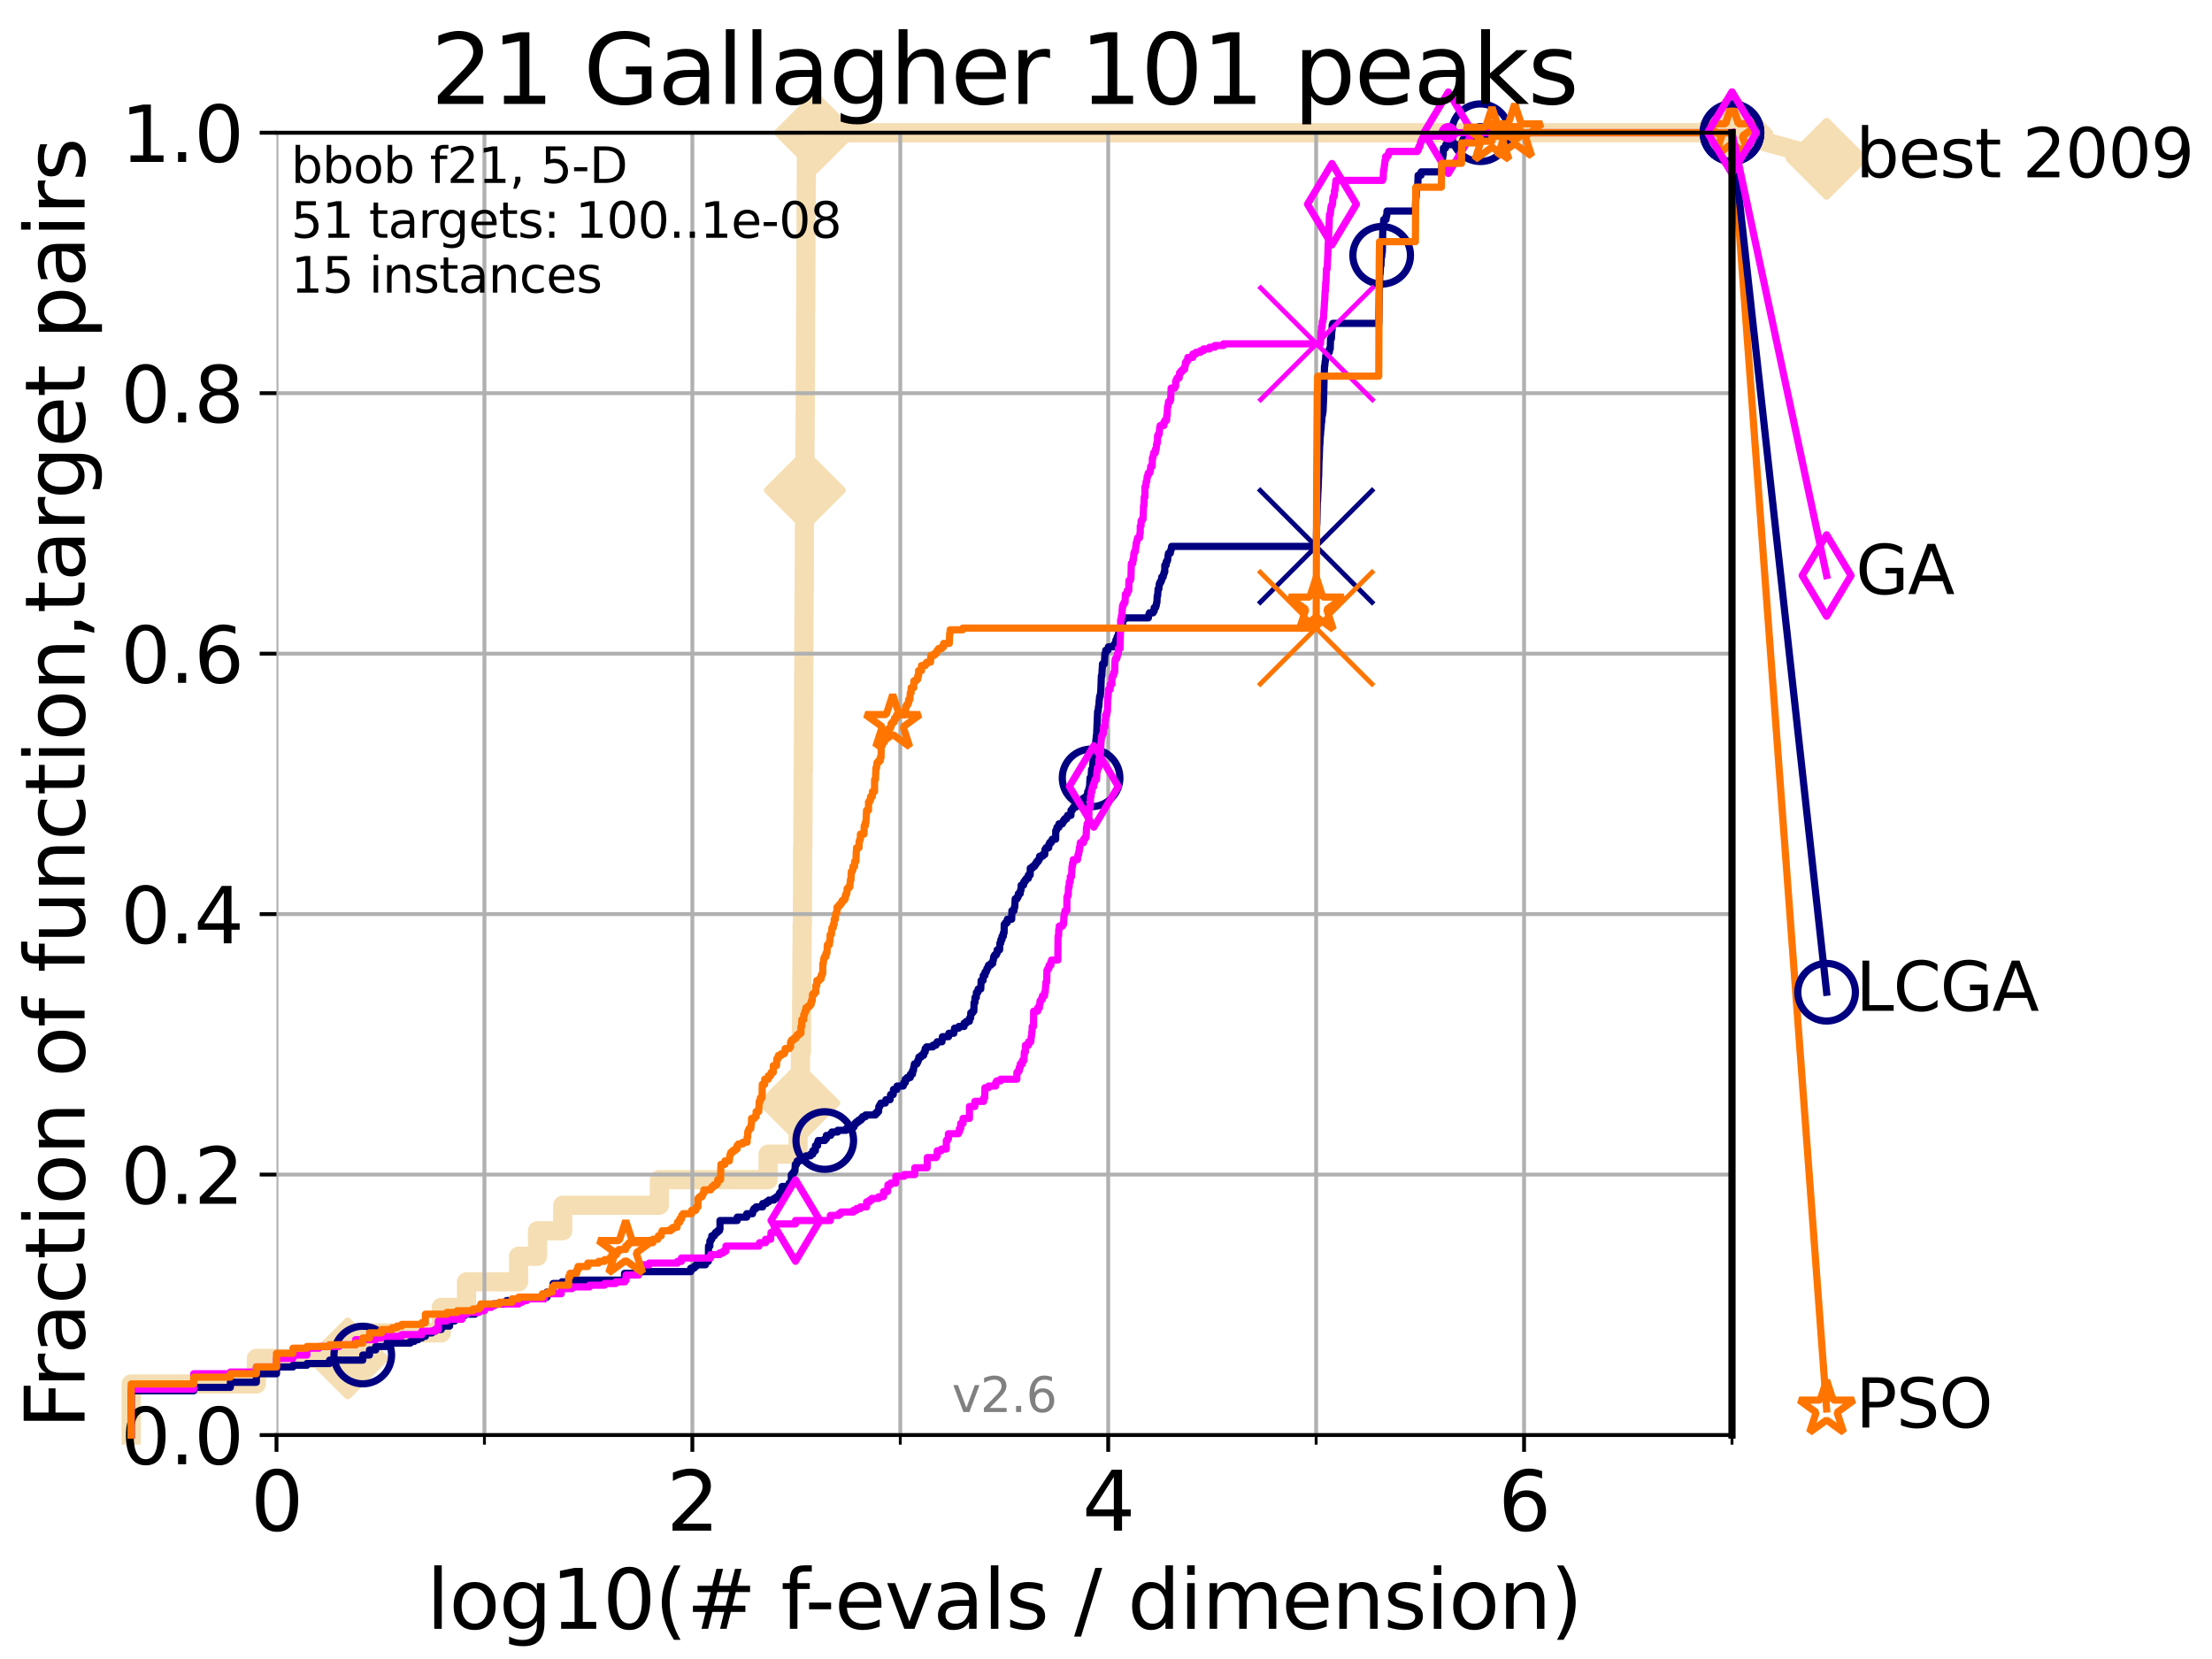 <?xml version="1.0" encoding="utf-8" standalone="no"?>
<!DOCTYPE svg PUBLIC "-//W3C//DTD SVG 1.1//EN"
  "http://www.w3.org/Graphics/SVG/1.1/DTD/svg11.dtd">
<svg xmlns:xlink="http://www.w3.org/1999/xlink" width="460.8pt" height="345.6pt" viewBox="0 0 460.8 345.6" xmlns="http://www.w3.org/2000/svg" version="1.1">
 <defs>
  <style type="text/css">*{stroke-linejoin: round; stroke-linecap: butt}</style>
 </defs>
 <g id="figure_1">
  <g id="patch_1">
   <path d="M 0 345.6 
L 460.8 345.6 
L 460.8 0 
L 0 0 
z
" style="fill: #ffffff"/>
  </g>
  <g id="axes_1">
   <g id="patch_2">
    <path d="M 57.6 298.944 
L 360.806 298.944 
L 360.806 27.648 
L 57.6 27.648 
z
" style="fill: #ffffff"/>
   </g>
   <g id="line2d_1">
    <path d="M 27.324 298.944 
L 27.324 288.305 
L 53.402 288.305 
L 53.402 282.985 
L 72.432 282.985 
L 72.432 277.666 
L 91.923 277.666 
L 91.923 272.346 
L 97.182 272.346 
L 97.182 267.027 
L 108.034 267.027 
L 108.034 261.707 
L 111.972 261.707 
L 111.972 256.388 
L 117.227 256.388 
L 117.227 251.068 
L 137.359 251.068 
L 137.359 245.749 
L 160.013 245.749 
L 160.013 240.429 
L 166.252 240.429 
L 166.252 235.11 
L 166.495 235.11 
L 166.495 229.79 
L 166.69 229.79 
L 166.69 224.471 
L 166.747 224.471 
L 166.747 219.151 
L 166.962 219.151 
L 166.962 213.832 
L 166.995 213.832 
L 166.995 208.512 
L 167.029 208.512 
L 167.029 203.192 
L 167.062 203.192 
L 167.062 197.873 
L 167.096 197.873 
L 167.096 192.553 
L 167.163 192.553 
L 167.163 187.234 
L 167.185 187.234 
L 167.185 181.914 
L 167.196 181.914 
L 167.196 176.595 
L 167.252 176.595 
L 167.252 171.275 
L 167.274 171.275 
L 167.274 165.956 
L 167.307 165.956 
L 167.307 160.636 
L 167.362 160.636 
L 167.362 155.317 
L 167.384 155.317 
L 167.384 149.997 
L 167.406 149.997 
L 167.406 144.678 
L 167.428 144.678 
L 167.428 139.358 
L 167.45 139.358 
L 167.45 134.039 
L 167.472 134.039 
L 167.472 128.719 
L 167.504 128.719 
L 167.504 123.4 
L 167.537 123.4 
L 167.537 118.08 
L 167.57 118.08 
L 167.57 107.441 
L 167.635 107.441 
L 167.635 102.121 
L 167.667 102.121 
L 167.667 96.802 
L 167.678 96.802 
L 167.678 91.482 
L 167.721 91.482 
L 167.721 86.163 
L 167.754 86.163 
L 167.754 80.843 
L 167.775 80.843 
L 167.775 75.524 
L 167.808 75.524 
L 167.808 70.204 
L 167.818 70.204 
L 167.818 64.885 
L 167.85 64.885 
L 167.85 59.565 
L 167.872 59.565 
L 167.872 54.246 
L 167.893 54.246 
L 167.893 48.926 
L 167.925 48.926 
L 167.925 43.607 
L 167.947 43.607 
L 167.947 38.287 
L 167.979 38.287 
L 167.979 32.968 
L 169.794 32.968 
L 169.794 27.648 
L 360.806 27.648 
" style="fill: none; stroke: #f5deb3; stroke-width: 4; stroke-linecap: square"/>
   </g>
   <g id="line2d_2">
    <defs>
     <path id="m2923734711" d="M 0 7.778 
L 7.778 0 
L 0 -7.778 
L -7.778 0 
z
" style="stroke: #f5deb3; stroke-width: 1.5; stroke-linejoin: miter"/>
    </defs>
    <g>
     <use xlink:href="#m2923734711" x="72.432" y="282.985" style="fill: #f5deb3; stroke: #f5deb3; stroke-width: 1.5; stroke-linejoin: miter"/>
     <use xlink:href="#m2923734711" x="166.495" y="229.79" style="fill: #f5deb3; stroke: #f5deb3; stroke-width: 1.5; stroke-linejoin: miter"/>
     <use xlink:href="#m2923734711" x="167.667" y="102.121" style="fill: #f5deb3; stroke: #f5deb3; stroke-width: 1.5; stroke-linejoin: miter"/>
     <use xlink:href="#m2923734711" x="169.794" y="27.648" style="fill: #f5deb3; stroke: #f5deb3; stroke-width: 1.5; stroke-linejoin: miter"/>
     <use xlink:href="#m2923734711" x="169.794" y="27.648" style="fill: #f5deb3; stroke: #f5deb3; stroke-width: 1.5; stroke-linejoin: miter"/>
     <use xlink:href="#m2923734711" x="360.806" y="27.648" style="fill: #f5deb3; stroke: #f5deb3; stroke-width: 1.5; stroke-linejoin: miter"/>
    </g>
   </g>
   <g id="line2d_3">
    <path style="fill: none; stroke: #f5deb3; stroke-width: 4; stroke-linecap: square"/>
    <g/>
   </g>
   <g id="line2d_4">
    <path d="M 360.806 27.648 
L 380.515 33.074 
" style="fill: none; stroke: #f5deb3; stroke-width: 4; stroke-linecap: square"/>
    <g>
     <use xlink:href="#m2923734711" x="360.806" y="27.648" style="fill: #f5deb3; stroke: #f5deb3; stroke-width: 1.5; stroke-linejoin: miter"/>
     <use xlink:href="#m2923734711" x="380.515" y="33.074" style="fill: #f5deb3; stroke: #f5deb3; stroke-width: 1.5; stroke-linejoin: miter"/>
    </g>
   </g>
   <g id="matplotlib.axis_1">
    <g id="xtick_1">
     <g id="line2d_5">
      <path d="M 57.6 298.944 
L 57.6 27.648 
" clip-path="url(#pf8702f94f7)" style="fill: none; stroke: #b0b0b0; stroke-width: 0.8; stroke-linecap: square"/>
     </g>
     <g id="line2d_6">
      <defs>
       <path id="m1915f1c1fa" d="M 0 0 
L 0 3.5 
" style="stroke: #000000; stroke-width: 0.8"/>
      </defs>
      <g>
       <use xlink:href="#m1915f1c1fa" x="57.6" y="298.944" style="stroke: #000000; stroke-width: 0.8"/>
      </g>
     </g>
     <g id="text_1">
      <!-- 0 -->
      <g transform="translate(52.192 318.861)scale(0.17 -0.17)">
       <defs>
        <path id="DejaVuSans-30" d="M 2034 4250 
Q 1547 4250 1301 3770 
Q 1056 3291 1056 2328 
Q 1056 1369 1301 889 
Q 1547 409 2034 409 
Q 2525 409 2770 889 
Q 3016 1369 3016 2328 
Q 3016 3291 2770 3770 
Q 2525 4250 2034 4250 
z
M 2034 4750 
Q 2819 4750 3233 4129 
Q 3647 3509 3647 2328 
Q 3647 1150 3233 529 
Q 2819 -91 2034 -91 
Q 1250 -91 836 529 
Q 422 1150 422 2328 
Q 422 3509 836 4129 
Q 1250 4750 2034 4750 
z
" transform="scale(0.016)"/>
       </defs>
       <use xlink:href="#DejaVuSans-30"/>
      </g>
     </g>
    </g>
    <g id="xtick_2">
     <g id="line2d_7">
      <path d="M 144.23 298.944 
L 144.23 27.648 
" clip-path="url(#pf8702f94f7)" style="fill: none; stroke: #b0b0b0; stroke-width: 0.8; stroke-linecap: square"/>
     </g>
     <g id="line2d_8">
      <g>
       <use xlink:href="#m1915f1c1fa" x="144.23" y="298.944" style="stroke: #000000; stroke-width: 0.8"/>
      </g>
     </g>
     <g id="text_2">
      <!-- 2 -->
      <g transform="translate(138.822 318.861)scale(0.17 -0.17)">
       <defs>
        <path id="DejaVuSans-32" d="M 1228 531 
L 3431 531 
L 3431 0 
L 469 0 
L 469 531 
Q 828 903 1448 1529 
Q 2069 2156 2228 2338 
Q 2531 2678 2651 2914 
Q 2772 3150 2772 3378 
Q 2772 3750 2511 3984 
Q 2250 4219 1831 4219 
Q 1534 4219 1204 4116 
Q 875 4013 500 3803 
L 500 4441 
Q 881 4594 1212 4672 
Q 1544 4750 1819 4750 
Q 2544 4750 2975 4387 
Q 3406 4025 3406 3419 
Q 3406 3131 3298 2873 
Q 3191 2616 2906 2266 
Q 2828 2175 2409 1742 
Q 1991 1309 1228 531 
z
" transform="scale(0.016)"/>
       </defs>
       <use xlink:href="#DejaVuSans-32"/>
      </g>
     </g>
    </g>
    <g id="xtick_3">
     <g id="line2d_9">
      <path d="M 230.861 298.944 
L 230.861 27.648 
" clip-path="url(#pf8702f94f7)" style="fill: none; stroke: #b0b0b0; stroke-width: 0.8; stroke-linecap: square"/>
     </g>
     <g id="line2d_10">
      <g>
       <use xlink:href="#m1915f1c1fa" x="230.861" y="298.944" style="stroke: #000000; stroke-width: 0.8"/>
      </g>
     </g>
     <g id="text_3">
      <!-- 4 -->
      <g transform="translate(225.453 318.861)scale(0.17 -0.17)">
       <defs>
        <path id="DejaVuSans-34" d="M 2419 4116 
L 825 1625 
L 2419 1625 
L 2419 4116 
z
M 2253 4666 
L 3047 4666 
L 3047 1625 
L 3713 1625 
L 3713 1100 
L 3047 1100 
L 3047 0 
L 2419 0 
L 2419 1100 
L 313 1100 
L 313 1709 
L 2253 4666 
z
" transform="scale(0.016)"/>
       </defs>
       <use xlink:href="#DejaVuSans-34"/>
      </g>
     </g>
    </g>
    <g id="xtick_4">
     <g id="line2d_11">
      <path d="M 317.491 298.944 
L 317.491 27.648 
" clip-path="url(#pf8702f94f7)" style="fill: none; stroke: #b0b0b0; stroke-width: 0.8; stroke-linecap: square"/>
     </g>
     <g id="line2d_12">
      <g>
       <use xlink:href="#m1915f1c1fa" x="317.491" y="298.944" style="stroke: #000000; stroke-width: 0.8"/>
      </g>
     </g>
     <g id="text_4">
      <!-- 6 -->
      <g transform="translate(312.083 318.861)scale(0.17 -0.17)">
       <defs>
        <path id="DejaVuSans-36" d="M 2113 2584 
Q 1688 2584 1439 2293 
Q 1191 2003 1191 1497 
Q 1191 994 1439 701 
Q 1688 409 2113 409 
Q 2538 409 2786 701 
Q 3034 994 3034 1497 
Q 3034 2003 2786 2293 
Q 2538 2584 2113 2584 
z
M 3366 4563 
L 3366 3988 
Q 3128 4100 2886 4159 
Q 2644 4219 2406 4219 
Q 1781 4219 1451 3797 
Q 1122 3375 1075 2522 
Q 1259 2794 1537 2939 
Q 1816 3084 2150 3084 
Q 2853 3084 3261 2657 
Q 3669 2231 3669 1497 
Q 3669 778 3244 343 
Q 2819 -91 2113 -91 
Q 1303 -91 875 529 
Q 447 1150 447 2328 
Q 447 3434 972 4092 
Q 1497 4750 2381 4750 
Q 2619 4750 2861 4703 
Q 3103 4656 3366 4563 
z
" transform="scale(0.016)"/>
       </defs>
       <use xlink:href="#DejaVuSans-36"/>
      </g>
     </g>
    </g>
    <g id="xtick_5">
     <g id="line2d_13">
      <path d="M 100.915 298.944 
L 100.915 27.648 
" clip-path="url(#pf8702f94f7)" style="fill: none; stroke: #b0b0b0; stroke-width: 0.8; stroke-linecap: square"/>
     </g>
     <g id="line2d_14">
      <defs>
       <path id="me06ebb8418" d="M 0 0 
L 0 2 
" style="stroke: #000000; stroke-width: 0.6"/>
      </defs>
      <g>
       <use xlink:href="#me06ebb8418" x="100.915" y="298.944" style="stroke: #000000; stroke-width: 0.6"/>
      </g>
     </g>
    </g>
    <g id="xtick_6">
     <g id="line2d_15">
      <path d="M 187.546 298.944 
L 187.546 27.648 
" clip-path="url(#pf8702f94f7)" style="fill: none; stroke: #b0b0b0; stroke-width: 0.8; stroke-linecap: square"/>
     </g>
     <g id="line2d_16">
      <g>
       <use xlink:href="#me06ebb8418" x="187.546" y="298.944" style="stroke: #000000; stroke-width: 0.6"/>
      </g>
     </g>
    </g>
    <g id="xtick_7">
     <g id="line2d_17">
      <path d="M 274.176 298.944 
L 274.176 27.648 
" clip-path="url(#pf8702f94f7)" style="fill: none; stroke: #b0b0b0; stroke-width: 0.8; stroke-linecap: square"/>
     </g>
     <g id="line2d_18">
      <g>
       <use xlink:href="#me06ebb8418" x="274.176" y="298.944" style="stroke: #000000; stroke-width: 0.6"/>
      </g>
     </g>
    </g>
    <g id="xtick_8">
     <g id="line2d_19">
      <path d="M 360.806 298.944 
L 360.806 27.648 
" clip-path="url(#pf8702f94f7)" style="fill: none; stroke: #b0b0b0; stroke-width: 0.8; stroke-linecap: square"/>
     </g>
     <g id="line2d_20">
      <g>
       <use xlink:href="#me06ebb8418" x="360.806" y="298.944" style="stroke: #000000; stroke-width: 0.6"/>
      </g>
     </g>
    </g>
    <g id="text_5">
     <!-- log10(# f-evals / dimension) -->
     <g transform="translate(88.823 339.314)scale(0.17 -0.17)">
      <defs>
       <path id="DejaVuSans-6c" d="M 603 4863 
L 1178 4863 
L 1178 0 
L 603 0 
L 603 4863 
z
" transform="scale(0.016)"/>
       <path id="DejaVuSans-6f" d="M 1959 3097 
Q 1497 3097 1228 2736 
Q 959 2375 959 1747 
Q 959 1119 1226 758 
Q 1494 397 1959 397 
Q 2419 397 2687 759 
Q 2956 1122 2956 1747 
Q 2956 2369 2687 2733 
Q 2419 3097 1959 3097 
z
M 1959 3584 
Q 2709 3584 3137 3096 
Q 3566 2609 3566 1747 
Q 3566 888 3137 398 
Q 2709 -91 1959 -91 
Q 1206 -91 779 398 
Q 353 888 353 1747 
Q 353 2609 779 3096 
Q 1206 3584 1959 3584 
z
" transform="scale(0.016)"/>
       <path id="DejaVuSans-67" d="M 2906 1791 
Q 2906 2416 2648 2759 
Q 2391 3103 1925 3103 
Q 1463 3103 1205 2759 
Q 947 2416 947 1791 
Q 947 1169 1205 825 
Q 1463 481 1925 481 
Q 2391 481 2648 825 
Q 2906 1169 2906 1791 
z
M 3481 434 
Q 3481 -459 3084 -895 
Q 2688 -1331 1869 -1331 
Q 1566 -1331 1297 -1286 
Q 1028 -1241 775 -1147 
L 775 -588 
Q 1028 -725 1275 -790 
Q 1522 -856 1778 -856 
Q 2344 -856 2625 -561 
Q 2906 -266 2906 331 
L 2906 616 
Q 2728 306 2450 153 
Q 2172 0 1784 0 
Q 1141 0 747 490 
Q 353 981 353 1791 
Q 353 2603 747 3093 
Q 1141 3584 1784 3584 
Q 2172 3584 2450 3431 
Q 2728 3278 2906 2969 
L 2906 3500 
L 3481 3500 
L 3481 434 
z
" transform="scale(0.016)"/>
       <path id="DejaVuSans-31" d="M 794 531 
L 1825 531 
L 1825 4091 
L 703 3866 
L 703 4441 
L 1819 4666 
L 2450 4666 
L 2450 531 
L 3481 531 
L 3481 0 
L 794 0 
L 794 531 
z
" transform="scale(0.016)"/>
       <path id="DejaVuSans-28" d="M 1984 4856 
Q 1566 4138 1362 3434 
Q 1159 2731 1159 2009 
Q 1159 1288 1364 580 
Q 1569 -128 1984 -844 
L 1484 -844 
Q 1016 -109 783 600 
Q 550 1309 550 2009 
Q 550 2706 781 3412 
Q 1013 4119 1484 4856 
L 1984 4856 
z
" transform="scale(0.016)"/>
       <path id="DejaVuSans-23" d="M 3272 2816 
L 2363 2816 
L 2100 1772 
L 3016 1772 
L 3272 2816 
z
M 2803 4594 
L 2478 3297 
L 3391 3297 
L 3719 4594 
L 4219 4594 
L 3897 3297 
L 4872 3297 
L 4872 2816 
L 3775 2816 
L 3519 1772 
L 4513 1772 
L 4513 1294 
L 3397 1294 
L 3072 0 
L 2572 0 
L 2894 1294 
L 1978 1294 
L 1656 0 
L 1153 0 
L 1478 1294 
L 494 1294 
L 494 1772 
L 1594 1772 
L 1856 2816 
L 850 2816 
L 850 3297 
L 1978 3297 
L 2297 4594 
L 2803 4594 
z
" transform="scale(0.016)"/>
       <path id="DejaVuSans-20" transform="scale(0.016)"/>
       <path id="DejaVuSans-66" d="M 2375 4863 
L 2375 4384 
L 1825 4384 
Q 1516 4384 1395 4259 
Q 1275 4134 1275 3809 
L 1275 3500 
L 2222 3500 
L 2222 3053 
L 1275 3053 
L 1275 0 
L 697 0 
L 697 3053 
L 147 3053 
L 147 3500 
L 697 3500 
L 697 3744 
Q 697 4328 969 4595 
Q 1241 4863 1831 4863 
L 2375 4863 
z
" transform="scale(0.016)"/>
       <path id="DejaVuSans-2d" d="M 313 2009 
L 1997 2009 
L 1997 1497 
L 313 1497 
L 313 2009 
z
" transform="scale(0.016)"/>
       <path id="DejaVuSans-65" d="M 3597 1894 
L 3597 1613 
L 953 1613 
Q 991 1019 1311 708 
Q 1631 397 2203 397 
Q 2534 397 2845 478 
Q 3156 559 3463 722 
L 3463 178 
Q 3153 47 2828 -22 
Q 2503 -91 2169 -91 
Q 1331 -91 842 396 
Q 353 884 353 1716 
Q 353 2575 817 3079 
Q 1281 3584 2069 3584 
Q 2775 3584 3186 3129 
Q 3597 2675 3597 1894 
z
M 3022 2063 
Q 3016 2534 2758 2815 
Q 2500 3097 2075 3097 
Q 1594 3097 1305 2825 
Q 1016 2553 972 2059 
L 3022 2063 
z
" transform="scale(0.016)"/>
       <path id="DejaVuSans-76" d="M 191 3500 
L 800 3500 
L 1894 563 
L 2988 3500 
L 3597 3500 
L 2284 0 
L 1503 0 
L 191 3500 
z
" transform="scale(0.016)"/>
       <path id="DejaVuSans-61" d="M 2194 1759 
Q 1497 1759 1228 1600 
Q 959 1441 959 1056 
Q 959 750 1161 570 
Q 1363 391 1709 391 
Q 2188 391 2477 730 
Q 2766 1069 2766 1631 
L 2766 1759 
L 2194 1759 
z
M 3341 1997 
L 3341 0 
L 2766 0 
L 2766 531 
Q 2569 213 2275 61 
Q 1981 -91 1556 -91 
Q 1019 -91 701 211 
Q 384 513 384 1019 
Q 384 1609 779 1909 
Q 1175 2209 1959 2209 
L 2766 2209 
L 2766 2266 
Q 2766 2663 2505 2880 
Q 2244 3097 1772 3097 
Q 1472 3097 1187 3025 
Q 903 2953 641 2809 
L 641 3341 
Q 956 3463 1253 3523 
Q 1550 3584 1831 3584 
Q 2591 3584 2966 3190 
Q 3341 2797 3341 1997 
z
" transform="scale(0.016)"/>
       <path id="DejaVuSans-73" d="M 2834 3397 
L 2834 2853 
Q 2591 2978 2328 3040 
Q 2066 3103 1784 3103 
Q 1356 3103 1142 2972 
Q 928 2841 928 2578 
Q 928 2378 1081 2264 
Q 1234 2150 1697 2047 
L 1894 2003 
Q 2506 1872 2764 1633 
Q 3022 1394 3022 966 
Q 3022 478 2636 193 
Q 2250 -91 1575 -91 
Q 1294 -91 989 -36 
Q 684 19 347 128 
L 347 722 
Q 666 556 975 473 
Q 1284 391 1588 391 
Q 1994 391 2212 530 
Q 2431 669 2431 922 
Q 2431 1156 2273 1281 
Q 2116 1406 1581 1522 
L 1381 1569 
Q 847 1681 609 1914 
Q 372 2147 372 2553 
Q 372 3047 722 3315 
Q 1072 3584 1716 3584 
Q 2034 3584 2315 3537 
Q 2597 3491 2834 3397 
z
" transform="scale(0.016)"/>
       <path id="DejaVuSans-2f" d="M 1625 4666 
L 2156 4666 
L 531 -594 
L 0 -594 
L 1625 4666 
z
" transform="scale(0.016)"/>
       <path id="DejaVuSans-64" d="M 2906 2969 
L 2906 4863 
L 3481 4863 
L 3481 0 
L 2906 0 
L 2906 525 
Q 2725 213 2448 61 
Q 2172 -91 1784 -91 
Q 1150 -91 751 415 
Q 353 922 353 1747 
Q 353 2572 751 3078 
Q 1150 3584 1784 3584 
Q 2172 3584 2448 3432 
Q 2725 3281 2906 2969 
z
M 947 1747 
Q 947 1113 1208 752 
Q 1469 391 1925 391 
Q 2381 391 2643 752 
Q 2906 1113 2906 1747 
Q 2906 2381 2643 2742 
Q 2381 3103 1925 3103 
Q 1469 3103 1208 2742 
Q 947 2381 947 1747 
z
" transform="scale(0.016)"/>
       <path id="DejaVuSans-69" d="M 603 3500 
L 1178 3500 
L 1178 0 
L 603 0 
L 603 3500 
z
M 603 4863 
L 1178 4863 
L 1178 4134 
L 603 4134 
L 603 4863 
z
" transform="scale(0.016)"/>
       <path id="DejaVuSans-6d" d="M 3328 2828 
Q 3544 3216 3844 3400 
Q 4144 3584 4550 3584 
Q 5097 3584 5394 3201 
Q 5691 2819 5691 2113 
L 5691 0 
L 5113 0 
L 5113 2094 
Q 5113 2597 4934 2840 
Q 4756 3084 4391 3084 
Q 3944 3084 3684 2787 
Q 3425 2491 3425 1978 
L 3425 0 
L 2847 0 
L 2847 2094 
Q 2847 2600 2669 2842 
Q 2491 3084 2119 3084 
Q 1678 3084 1418 2786 
Q 1159 2488 1159 1978 
L 1159 0 
L 581 0 
L 581 3500 
L 1159 3500 
L 1159 2956 
Q 1356 3278 1631 3431 
Q 1906 3584 2284 3584 
Q 2666 3584 2933 3390 
Q 3200 3197 3328 2828 
z
" transform="scale(0.016)"/>
       <path id="DejaVuSans-6e" d="M 3513 2113 
L 3513 0 
L 2938 0 
L 2938 2094 
Q 2938 2591 2744 2837 
Q 2550 3084 2163 3084 
Q 1697 3084 1428 2787 
Q 1159 2491 1159 1978 
L 1159 0 
L 581 0 
L 581 3500 
L 1159 3500 
L 1159 2956 
Q 1366 3272 1645 3428 
Q 1925 3584 2291 3584 
Q 2894 3584 3203 3211 
Q 3513 2838 3513 2113 
z
" transform="scale(0.016)"/>
       <path id="DejaVuSans-29" d="M 513 4856 
L 1013 4856 
Q 1481 4119 1714 3412 
Q 1947 2706 1947 2009 
Q 1947 1309 1714 600 
Q 1481 -109 1013 -844 
L 513 -844 
Q 928 -128 1133 580 
Q 1338 1288 1338 2009 
Q 1338 2731 1133 3434 
Q 928 4138 513 4856 
z
" transform="scale(0.016)"/>
      </defs>
      <use xlink:href="#DejaVuSans-6c"/>
      <use xlink:href="#DejaVuSans-6f" x="27.783"/>
      <use xlink:href="#DejaVuSans-67" x="88.965"/>
      <use xlink:href="#DejaVuSans-31" x="152.441"/>
      <use xlink:href="#DejaVuSans-30" x="216.064"/>
      <use xlink:href="#DejaVuSans-28" x="279.688"/>
      <use xlink:href="#DejaVuSans-23" x="318.701"/>
      <use xlink:href="#DejaVuSans-20" x="402.49"/>
      <use xlink:href="#DejaVuSans-66" x="434.277"/>
      <use xlink:href="#DejaVuSans-2d" x="463.982"/>
      <use xlink:href="#DejaVuSans-65" x="500.066"/>
      <use xlink:href="#DejaVuSans-76" x="561.59"/>
      <use xlink:href="#DejaVuSans-61" x="620.77"/>
      <use xlink:href="#DejaVuSans-6c" x="682.049"/>
      <use xlink:href="#DejaVuSans-73" x="709.832"/>
      <use xlink:href="#DejaVuSans-20" x="761.932"/>
      <use xlink:href="#DejaVuSans-2f" x="793.719"/>
      <use xlink:href="#DejaVuSans-20" x="827.41"/>
      <use xlink:href="#DejaVuSans-64" x="859.197"/>
      <use xlink:href="#DejaVuSans-69" x="922.674"/>
      <use xlink:href="#DejaVuSans-6d" x="950.457"/>
      <use xlink:href="#DejaVuSans-65" x="1047.869"/>
      <use xlink:href="#DejaVuSans-6e" x="1109.393"/>
      <use xlink:href="#DejaVuSans-73" x="1172.771"/>
      <use xlink:href="#DejaVuSans-69" x="1224.871"/>
      <use xlink:href="#DejaVuSans-6f" x="1252.654"/>
      <use xlink:href="#DejaVuSans-6e" x="1313.836"/>
      <use xlink:href="#DejaVuSans-29" x="1377.215"/>
     </g>
    </g>
   </g>
   <g id="matplotlib.axis_2">
    <g id="ytick_1">
     <g id="line2d_21">
      <path d="M 57.6 298.944 
L 360.806 298.944 
" clip-path="url(#pf8702f94f7)" style="fill: none; stroke: #b0b0b0; stroke-width: 0.8; stroke-linecap: square"/>
     </g>
     <g id="line2d_22">
      <defs>
       <path id="meb17cf2af1" d="M 0 0 
L -3.5 0 
" style="stroke: #000000; stroke-width: 0.8"/>
      </defs>
      <g>
       <use xlink:href="#meb17cf2af1" x="57.6" y="298.944" style="stroke: #000000; stroke-width: 0.8"/>
      </g>
     </g>
     <g id="text_6">
      <!-- 0.0 -->
      <g transform="translate(25.155 305.023)scale(0.16 -0.16)">
       <defs>
        <path id="DejaVuSans-2e" d="M 684 794 
L 1344 794 
L 1344 0 
L 684 0 
L 684 794 
z
" transform="scale(0.016)"/>
       </defs>
       <use xlink:href="#DejaVuSans-30"/>
       <use xlink:href="#DejaVuSans-2e" x="63.623"/>
       <use xlink:href="#DejaVuSans-30" x="95.41"/>
      </g>
     </g>
    </g>
    <g id="ytick_2">
     <g id="line2d_23">
      <path d="M 57.6 244.685 
L 360.806 244.685 
" clip-path="url(#pf8702f94f7)" style="fill: none; stroke: #b0b0b0; stroke-width: 0.8; stroke-linecap: square"/>
     </g>
     <g id="line2d_24">
      <g>
       <use xlink:href="#meb17cf2af1" x="57.6" y="244.685" style="stroke: #000000; stroke-width: 0.8"/>
      </g>
     </g>
     <g id="text_7">
      <!-- 0.2 -->
      <g transform="translate(25.155 250.764)scale(0.16 -0.16)">
       <use xlink:href="#DejaVuSans-30"/>
       <use xlink:href="#DejaVuSans-2e" x="63.623"/>
       <use xlink:href="#DejaVuSans-32" x="95.41"/>
      </g>
     </g>
    </g>
    <g id="ytick_3">
     <g id="line2d_25">
      <path d="M 57.6 190.426 
L 360.806 190.426 
" clip-path="url(#pf8702f94f7)" style="fill: none; stroke: #b0b0b0; stroke-width: 0.8; stroke-linecap: square"/>
     </g>
     <g id="line2d_26">
      <g>
       <use xlink:href="#meb17cf2af1" x="57.6" y="190.426" style="stroke: #000000; stroke-width: 0.8"/>
      </g>
     </g>
     <g id="text_8">
      <!-- 0.4 -->
      <g transform="translate(25.155 196.504)scale(0.16 -0.16)">
       <use xlink:href="#DejaVuSans-30"/>
       <use xlink:href="#DejaVuSans-2e" x="63.623"/>
       <use xlink:href="#DejaVuSans-34" x="95.41"/>
      </g>
     </g>
    </g>
    <g id="ytick_4">
     <g id="line2d_27">
      <path d="M 57.6 136.166 
L 360.806 136.166 
" clip-path="url(#pf8702f94f7)" style="fill: none; stroke: #b0b0b0; stroke-width: 0.8; stroke-linecap: square"/>
     </g>
     <g id="line2d_28">
      <g>
       <use xlink:href="#meb17cf2af1" x="57.6" y="136.166" style="stroke: #000000; stroke-width: 0.8"/>
      </g>
     </g>
     <g id="text_9">
      <!-- 0.6 -->
      <g transform="translate(25.155 142.245)scale(0.16 -0.16)">
       <use xlink:href="#DejaVuSans-30"/>
       <use xlink:href="#DejaVuSans-2e" x="63.623"/>
       <use xlink:href="#DejaVuSans-36" x="95.41"/>
      </g>
     </g>
    </g>
    <g id="ytick_5">
     <g id="line2d_29">
      <path d="M 57.6 81.907 
L 360.806 81.907 
" clip-path="url(#pf8702f94f7)" style="fill: none; stroke: #b0b0b0; stroke-width: 0.8; stroke-linecap: square"/>
     </g>
     <g id="line2d_30">
      <g>
       <use xlink:href="#meb17cf2af1" x="57.6" y="81.907" style="stroke: #000000; stroke-width: 0.8"/>
      </g>
     </g>
     <g id="text_10">
      <!-- 0.8 -->
      <g transform="translate(25.155 87.986)scale(0.16 -0.16)">
       <defs>
        <path id="DejaVuSans-38" d="M 2034 2216 
Q 1584 2216 1326 1975 
Q 1069 1734 1069 1313 
Q 1069 891 1326 650 
Q 1584 409 2034 409 
Q 2484 409 2743 651 
Q 3003 894 3003 1313 
Q 3003 1734 2745 1975 
Q 2488 2216 2034 2216 
z
M 1403 2484 
Q 997 2584 770 2862 
Q 544 3141 544 3541 
Q 544 4100 942 4425 
Q 1341 4750 2034 4750 
Q 2731 4750 3128 4425 
Q 3525 4100 3525 3541 
Q 3525 3141 3298 2862 
Q 3072 2584 2669 2484 
Q 3125 2378 3379 2068 
Q 3634 1759 3634 1313 
Q 3634 634 3220 271 
Q 2806 -91 2034 -91 
Q 1263 -91 848 271 
Q 434 634 434 1313 
Q 434 1759 690 2068 
Q 947 2378 1403 2484 
z
M 1172 3481 
Q 1172 3119 1398 2916 
Q 1625 2713 2034 2713 
Q 2441 2713 2670 2916 
Q 2900 3119 2900 3481 
Q 2900 3844 2670 4047 
Q 2441 4250 2034 4250 
Q 1625 4250 1398 4047 
Q 1172 3844 1172 3481 
z
" transform="scale(0.016)"/>
       </defs>
       <use xlink:href="#DejaVuSans-30"/>
       <use xlink:href="#DejaVuSans-2e" x="63.623"/>
       <use xlink:href="#DejaVuSans-38" x="95.41"/>
      </g>
     </g>
    </g>
    <g id="ytick_6">
     <g id="line2d_31">
      <path d="M 57.6 27.648 
L 360.806 27.648 
" clip-path="url(#pf8702f94f7)" style="fill: none; stroke: #b0b0b0; stroke-width: 0.8; stroke-linecap: square"/>
     </g>
     <g id="line2d_32">
      <g>
       <use xlink:href="#meb17cf2af1" x="57.6" y="27.648" style="stroke: #000000; stroke-width: 0.8"/>
      </g>
     </g>
     <g id="text_11">
      <!-- 1.0 -->
      <g transform="translate(25.155 33.727)scale(0.16 -0.16)">
       <use xlink:href="#DejaVuSans-31"/>
       <use xlink:href="#DejaVuSans-2e" x="63.623"/>
       <use xlink:href="#DejaVuSans-30" x="95.41"/>
      </g>
     </g>
    </g>
    <g id="text_12">
     <!-- Fraction of function,target pairs -->
     <g transform="translate(17.62 297.681)rotate(-90)scale(0.17 -0.17)">
      <defs>
       <path id="DejaVuSans-46" d="M 628 4666 
L 3309 4666 
L 3309 4134 
L 1259 4134 
L 1259 2759 
L 3109 2759 
L 3109 2228 
L 1259 2228 
L 1259 0 
L 628 0 
L 628 4666 
z
" transform="scale(0.016)"/>
       <path id="DejaVuSans-72" d="M 2631 2963 
Q 2534 3019 2420 3045 
Q 2306 3072 2169 3072 
Q 1681 3072 1420 2755 
Q 1159 2438 1159 1844 
L 1159 0 
L 581 0 
L 581 3500 
L 1159 3500 
L 1159 2956 
Q 1341 3275 1631 3429 
Q 1922 3584 2338 3584 
Q 2397 3584 2469 3576 
Q 2541 3569 2628 3553 
L 2631 2963 
z
" transform="scale(0.016)"/>
       <path id="DejaVuSans-63" d="M 3122 3366 
L 3122 2828 
Q 2878 2963 2633 3030 
Q 2388 3097 2138 3097 
Q 1578 3097 1268 2742 
Q 959 2388 959 1747 
Q 959 1106 1268 751 
Q 1578 397 2138 397 
Q 2388 397 2633 464 
Q 2878 531 3122 666 
L 3122 134 
Q 2881 22 2623 -34 
Q 2366 -91 2075 -91 
Q 1284 -91 818 406 
Q 353 903 353 1747 
Q 353 2603 823 3093 
Q 1294 3584 2113 3584 
Q 2378 3584 2631 3529 
Q 2884 3475 3122 3366 
z
" transform="scale(0.016)"/>
       <path id="DejaVuSans-74" d="M 1172 4494 
L 1172 3500 
L 2356 3500 
L 2356 3053 
L 1172 3053 
L 1172 1153 
Q 1172 725 1289 603 
Q 1406 481 1766 481 
L 2356 481 
L 2356 0 
L 1766 0 
Q 1100 0 847 248 
Q 594 497 594 1153 
L 594 3053 
L 172 3053 
L 172 3500 
L 594 3500 
L 594 4494 
L 1172 4494 
z
" transform="scale(0.016)"/>
       <path id="DejaVuSans-75" d="M 544 1381 
L 544 3500 
L 1119 3500 
L 1119 1403 
Q 1119 906 1312 657 
Q 1506 409 1894 409 
Q 2359 409 2629 706 
Q 2900 1003 2900 1516 
L 2900 3500 
L 3475 3500 
L 3475 0 
L 2900 0 
L 2900 538 
Q 2691 219 2414 64 
Q 2138 -91 1772 -91 
Q 1169 -91 856 284 
Q 544 659 544 1381 
z
M 1991 3584 
L 1991 3584 
z
" transform="scale(0.016)"/>
       <path id="DejaVuSans-2c" d="M 750 794 
L 1409 794 
L 1409 256 
L 897 -744 
L 494 -744 
L 750 256 
L 750 794 
z
" transform="scale(0.016)"/>
       <path id="DejaVuSans-70" d="M 1159 525 
L 1159 -1331 
L 581 -1331 
L 581 3500 
L 1159 3500 
L 1159 2969 
Q 1341 3281 1617 3432 
Q 1894 3584 2278 3584 
Q 2916 3584 3314 3078 
Q 3713 2572 3713 1747 
Q 3713 922 3314 415 
Q 2916 -91 2278 -91 
Q 1894 -91 1617 61 
Q 1341 213 1159 525 
z
M 3116 1747 
Q 3116 2381 2855 2742 
Q 2594 3103 2138 3103 
Q 1681 3103 1420 2742 
Q 1159 2381 1159 1747 
Q 1159 1113 1420 752 
Q 1681 391 2138 391 
Q 2594 391 2855 752 
Q 3116 1113 3116 1747 
z
" transform="scale(0.016)"/>
      </defs>
      <use xlink:href="#DejaVuSans-46"/>
      <use xlink:href="#DejaVuSans-72" x="50.27"/>
      <use xlink:href="#DejaVuSans-61" x="91.383"/>
      <use xlink:href="#DejaVuSans-63" x="152.662"/>
      <use xlink:href="#DejaVuSans-74" x="207.643"/>
      <use xlink:href="#DejaVuSans-69" x="246.852"/>
      <use xlink:href="#DejaVuSans-6f" x="274.635"/>
      <use xlink:href="#DejaVuSans-6e" x="335.816"/>
      <use xlink:href="#DejaVuSans-20" x="399.195"/>
      <use xlink:href="#DejaVuSans-6f" x="430.982"/>
      <use xlink:href="#DejaVuSans-66" x="492.164"/>
      <use xlink:href="#DejaVuSans-20" x="527.369"/>
      <use xlink:href="#DejaVuSans-66" x="559.156"/>
      <use xlink:href="#DejaVuSans-75" x="594.361"/>
      <use xlink:href="#DejaVuSans-6e" x="657.74"/>
      <use xlink:href="#DejaVuSans-63" x="721.119"/>
      <use xlink:href="#DejaVuSans-74" x="776.1"/>
      <use xlink:href="#DejaVuSans-69" x="815.309"/>
      <use xlink:href="#DejaVuSans-6f" x="843.092"/>
      <use xlink:href="#DejaVuSans-6e" x="904.273"/>
      <use xlink:href="#DejaVuSans-2c" x="967.652"/>
      <use xlink:href="#DejaVuSans-74" x="999.439"/>
      <use xlink:href="#DejaVuSans-61" x="1038.648"/>
      <use xlink:href="#DejaVuSans-72" x="1099.928"/>
      <use xlink:href="#DejaVuSans-67" x="1139.291"/>
      <use xlink:href="#DejaVuSans-65" x="1202.768"/>
      <use xlink:href="#DejaVuSans-74" x="1264.291"/>
      <use xlink:href="#DejaVuSans-20" x="1303.5"/>
      <use xlink:href="#DejaVuSans-70" x="1335.287"/>
      <use xlink:href="#DejaVuSans-61" x="1398.764"/>
      <use xlink:href="#DejaVuSans-69" x="1460.043"/>
      <use xlink:href="#DejaVuSans-72" x="1487.826"/>
      <use xlink:href="#DejaVuSans-73" x="1528.939"/>
     </g>
    </g>
   </g>
   <g id="line2d_33">
    <defs>
     <path id="mf66dfbcb88" d="M 0 1.5 
C 0.398 1.5 0.779 1.342 1.061 1.061 
C 1.342 0.779 1.5 0.398 1.5 0 
C 1.5 -0.398 1.342 -0.779 1.061 -1.061 
C 0.779 -1.342 0.398 -1.5 0 -1.5 
C -0.398 -1.5 -0.779 -1.342 -1.061 -1.061 
C -1.342 -0.779 -1.5 -0.398 -1.5 0 
C -1.5 0.398 -1.342 0.779 -1.061 1.061 
C -0.779 1.342 -0.398 1.5 0 1.5 
z
" style="stroke: #f5deb3"/>
    </defs>
    <g>
     <use xlink:href="#mf66dfbcb88" x="169.794" y="27.648" style="fill: #f5deb3; stroke: #f5deb3"/>
     <use xlink:href="#mf66dfbcb88" x="169.794" y="27.648" style="fill: #f5deb3; stroke: #f5deb3"/>
    </g>
   </g>
   <g id="line2d_34">
    <defs>
     <path id="m9668216053" d="M 0 1.5 
C 0.398 1.5 0.779 1.342 1.061 1.061 
C 1.342 0.779 1.5 0.398 1.5 0 
C 1.5 -0.398 1.342 -0.779 1.061 -1.061 
C 0.779 -1.342 0.398 -1.5 0 -1.5 
C -0.398 -1.5 -0.779 -1.342 -1.061 -1.061 
C -1.342 -0.779 -1.5 -0.398 -1.5 0 
C -1.5 0.398 -1.342 0.779 -1.061 1.061 
C -0.779 1.342 -0.398 1.5 0 1.5 
z
" style="stroke: #000080"/>
    </defs>
    <g>
     <use xlink:href="#m9668216053" x="308.396" y="27.648" style="fill: #000080; stroke: #000080"/>
     <use xlink:href="#m9668216053" x="308.396" y="27.648" style="fill: #000080; stroke: #000080"/>
    </g>
   </g>
   <g id="line2d_35">
    <path d="M 27.324 298.944 
L 27.324 289.723 
L 40.363 289.723 
L 40.363 289.014 
L 47.991 289.014 
L 47.991 287.95 
L 53.402 287.95 
L 53.402 286.177 
L 57.6 286.177 
L 57.6 284.759 
L 61.03 284.759 
L 61.03 284.404 
L 63.93 284.404 
L 63.93 284.049 
L 68.657 284.049 
L 68.657 283.34 
L 75.575 283.34 
L 75.575 282.276 
L 76.969 282.276 
L 76.969 281.212 
L 78.267 281.212 
L 78.267 280.503 
L 80.621 280.503 
L 80.621 279.794 
L 85.471 279.794 
L 85.471 279.439 
L 86.307 279.439 
L 86.307 279.084 
L 87.108 279.084 
L 87.108 278.73 
L 87.876 278.73 
L 87.876 278.375 
L 88.614 278.375 
L 88.614 277.666 
L 90.008 277.666 
L 90.008 277.311 
L 90.668 277.311 
L 90.668 276.957 
L 91.923 276.957 
L 91.923 276.247 
L 93.66 276.247 
L 93.66 275.183 
L 94.736 275.183 
L 94.736 274.474 
L 95.753 274.474 
L 95.753 274.12 
L 96.718 274.12 
L 96.718 273.765 
L 98.933 273.765 
L 98.933 273.41 
L 99.347 273.41 
L 99.347 272.701 
L 100.535 272.701 
L 100.535 271.992 
L 102.708 271.992 
L 102.708 271.637 
L 104.962 271.637 
L 104.962 271.282 
L 105.559 271.282 
L 105.559 270.928 
L 109.28 270.928 
L 109.28 270.573 
L 113.381 270.573 
L 113.381 270.219 
L 113.954 270.219 
L 113.954 269.155 
L 115.227 269.155 
L 115.227 267.381 
L 117.068 267.381 
L 117.068 267.027 
L 119.6 267.027 
L 119.6 266.672 
L 130.107 266.672 
L 130.107 265.254 
L 133.12 265.254 
L 133.12 264.899 
L 143.889 264.899 
L 143.889 264.19 
L 144.603 264.19 
L 144.603 263.835 
L 145.004 263.835 
L 145.004 263.48 
L 146.957 263.48 
L 146.957 262.771 
L 147.566 262.771 
L 147.597 259.579 
L 147.878 259.579 
L 147.878 258.516 
L 148.063 258.516 
L 148.063 258.161 
L 148.277 258.161 
L 148.277 257.452 
L 148.815 257.452 
L 148.815 257.097 
L 149.05 257.097 
L 149.05 256.742 
L 149.482 256.742 
L 149.482 256.388 
L 149.876 256.388 
L 149.876 256.033 
L 149.987 256.033 
L 149.987 254.26 
L 153.582 254.26 
L 153.582 253.551 
L 155.557 253.551 
L 155.557 252.841 
L 156.774 252.841 
L 156.87 252.132 
L 157.062 252.132 
L 157.062 251.778 
L 157.494 251.778 
L 157.494 251.423 
L 158.873 251.423 
L 158.891 250.714 
L 159.652 250.714 
L 159.652 250.359 
L 160.159 250.359 
L 160.159 250.004 
L 161.225 250.004 
L 161.225 249.65 
L 161.766 249.65 
L 161.766 249.295 
L 162.205 249.295 
L 162.205 248.94 
L 162.349 248.94 
L 162.349 248.586 
L 162.634 248.586 
L 162.634 248.231 
L 162.915 248.231 
L 162.915 247.167 
L 164.298 247.167 
L 164.401 246.458 
L 164.847 246.458 
L 164.847 244.685 
L 165.146 244.685 
L 165.146 244.33 
L 165.416 244.33 
L 165.416 243.976 
L 165.599 243.976 
L 165.671 242.557 
L 165.946 242.557 
L 165.946 242.202 
L 166.076 242.202 
L 166.076 241.848 
L 166.61 241.848 
L 166.61 241.493 
L 167.482 241.493 
L 167.482 241.138 
L 167.904 241.138 
L 167.904 240.784 
L 168.842 240.784 
L 168.842 240.429 
L 169.324 240.429 
L 169.324 239.72 
L 169.861 239.72 
L 169.871 238.656 
L 170.318 238.656 
L 170.318 237.947 
L 170.431 237.947 
L 170.431 237.592 
L 171.817 237.592 
L 171.817 237.237 
L 172.153 237.237 
L 172.153 236.528 
L 173.044 236.528 
L 173.044 236.174 
L 173.294 236.174 
L 173.294 235.819 
L 174.499 235.819 
L 174.499 235.464 
L 176.265 235.464 
L 176.265 235.11 
L 176.591 235.11 
L 176.591 234.755 
L 177.917 234.755 
L 177.917 234.4 
L 178.049 234.4 
L 178.049 234.046 
L 178.413 234.046 
L 178.413 233.691 
L 178.884 233.691 
L 178.884 233.336 
L 179.372 233.336 
L 179.372 232.982 
L 179.689 232.982 
L 179.689 232.627 
L 180.302 232.627 
L 180.302 232.273 
L 182.358 232.273 
L 182.358 231.918 
L 182.712 231.918 
L 182.712 231.563 
L 183.03 231.563 
L 183.083 230.499 
L 183.291 230.499 
L 183.291 230.145 
L 183.493 230.145 
L 183.493 229.79 
L 184.435 229.79 
L 184.546 229.081 
L 185.421 229.081 
L 185.526 228.017 
L 186.079 228.017 
L 186.124 226.953 
L 186.821 226.953 
L 186.883 226.244 
L 188.164 226.244 
L 188.269 225.534 
L 188.581 225.534 
L 188.581 224.825 
L 188.958 224.825 
L 188.958 224.471 
L 189.617 224.471 
L 189.657 223.761 
L 190.089 223.761 
L 190.089 223.052 
L 190.289 223.052 
L 190.334 222.343 
L 190.402 222.343 
L 190.48 221.634 
L 191.007 221.634 
L 191.007 221.279 
L 191.181 221.279 
L 191.181 220.924 
L 191.339 220.924 
L 191.412 220.215 
L 191.893 220.215 
L 191.893 219.86 
L 192.4 219.86 
L 192.484 219.151 
L 192.728 219.151 
L 192.728 218.442 
L 193.009 218.442 
L 193.009 218.087 
L 194.334 218.087 
L 194.334 217.733 
L 194.981 217.733 
L 194.981 217.378 
L 195.226 217.378 
L 195.226 217.023 
L 196.231 217.023 
L 196.316 215.959 
L 197.611 215.959 
L 197.664 215.25 
L 198.707 215.25 
L 198.807 214.541 
L 198.842 214.541 
L 198.842 214.186 
L 199.726 214.186 
L 199.726 213.832 
L 200.839 213.832 
L 200.85 213.122 
L 201.31 213.122 
L 201.31 212.768 
L 201.945 212.768 
L 201.998 212.058 
L 202.202 212.058 
L 202.234 210.994 
L 202.604 210.994 
L 202.604 210.64 
L 202.869 210.64 
L 202.91 208.867 
L 203.097 208.867 
L 203.099 207.803 
L 203.387 207.803 
L 203.404 206.739 
L 203.7 206.739 
L 203.765 206.03 
L 204.31 206.03 
L 204.389 204.256 
L 204.794 204.256 
L 204.832 203.192 
L 205.187 203.192 
L 205.201 202.483 
L 205.471 202.483 
L 205.471 202.129 
L 205.584 202.129 
L 205.584 201.774 
L 205.79 201.774 
L 205.79 201.419 
L 205.92 201.419 
L 205.92 201.065 
L 206.402 201.065 
L 206.402 200.71 
L 206.797 200.71 
L 206.863 200.001 
L 206.936 200.001 
L 207.005 199.291 
L 207.194 199.291 
L 207.194 198.937 
L 207.548 198.937 
L 207.548 198.582 
L 207.717 198.582 
L 207.726 197.873 
L 208.234 197.873 
L 208.294 196.454 
L 208.484 196.454 
L 208.496 195.745 
L 208.738 195.745 
L 208.738 195.036 
L 209.016 195.036 
L 209.019 194.327 
L 209.172 194.327 
L 209.198 192.553 
L 209.46 192.553 
L 209.46 192.199 
L 209.833 192.199 
L 209.846 191.49 
L 210.753 191.49 
L 210.798 189.716 
L 211.231 189.716 
L 211.308 189.007 
L 211.389 189.007 
L 211.486 187.234 
L 211.885 187.234 
L 211.885 186.879 
L 212.092 186.879 
L 212.143 186.17 
L 212.527 186.17 
L 212.574 185.461 
L 212.686 185.461 
L 212.731 184.397 
L 213.229 184.397 
L 213.28 183.688 
L 213.536 183.688 
L 213.536 183.333 
L 213.796 183.333 
L 213.796 182.978 
L 214.235 182.978 
L 214.235 182.269 
L 214.607 182.269 
L 214.627 180.85 
L 215.091 180.85 
L 215.091 180.496 
L 215.511 180.496 
L 215.511 180.141 
L 215.761 180.141 
L 215.761 179.787 
L 215.996 179.787 
L 215.996 179.432 
L 216.307 179.432 
L 216.307 179.077 
L 216.519 179.077 
L 216.57 178.368 
L 217.199 178.368 
L 217.199 178.013 
L 217.638 178.013 
L 217.683 176.949 
L 217.909 176.949 
L 217.909 176.595 
L 218.46 176.595 
L 218.493 175.886 
L 218.661 175.886 
L 218.661 175.531 
L 218.995 175.531 
L 218.995 175.176 
L 219.2 175.176 
L 219.2 174.822 
L 219.912 174.822 
L 219.929 173.048 
L 220.085 173.048 
L 220.177 172.339 
L 220.595 172.339 
L 220.596 171.63 
L 221.318 171.63 
L 221.318 171.275 
L 221.52 171.275 
L 221.52 170.921 
L 221.783 170.921 
L 221.783 170.566 
L 222.223 170.566 
L 222.223 170.211 
L 222.382 170.211 
L 222.382 169.857 
L 223.101 169.857 
L 223.11 168.793 
L 223.394 168.793 
L 223.394 168.438 
L 223.643 168.438 
L 223.643 168.084 
L 224.244 168.084 
L 224.244 167.729 
L 224.737 167.729 
L 224.737 167.374 
L 225.506 167.374 
L 225.561 166.665 
L 225.619 166.665 
L 225.619 166.31 
L 226.131 166.31 
L 226.131 165.956 
L 226.494 165.956 
L 226.599 164.892 
L 226.831 164.892 
L 226.843 164.183 
L 226.962 164.183 
L 227.072 162.055 
L 227.293 162.055 
L 227.395 160.282 
L 227.609 160.282 
L 227.694 158.508 
L 227.858 158.508 
L 227.904 157.799 
L 227.98 157.799 
L 228 156.381 
L 228.18 156.381 
L 228.28 154.253 
L 228.298 154.253 
L 228.399 153.189 
L 228.443 153.189 
L 228.542 150.706 
L 228.556 150.706 
L 228.653 148.224 
L 228.753 148.224 
L 228.847 147.16 
L 228.908 147.16 
L 229 145.742 
L 229.033 145.742 
L 229.073 145.032 
L 229.216 145.032 
L 229.318 143.614 
L 229.329 143.614 
L 229.433 140.777 
L 229.539 140.777 
L 229.623 139.003 
L 229.657 139.003 
L 229.662 138.294 
L 230.065 138.294 
L 230.171 136.166 
L 230.323 136.166 
L 230.342 135.457 
L 230.818 135.457 
L 230.9 134.748 
L 231.95 134.748 
L 231.95 134.393 
L 232.235 134.393 
L 232.235 134.039 
L 232.442 134.039 
L 232.459 133.329 
L 232.626 133.329 
L 232.734 132.62 
L 233.001 132.62 
L 233.011 131.911 
L 233.196 131.911 
L 233.234 131.202 
L 233.566 131.202 
L 233.589 130.138 
L 233.861 130.138 
L 233.861 129.074 
L 234.218 129.074 
L 234.218 128.719 
L 239.225 128.719 
L 239.32 128.01 
L 239.455 128.01 
L 239.455 127.655 
L 240.212 127.655 
L 240.212 127.301 
L 240.435 127.301 
L 240.436 126.591 
L 240.729 126.591 
L 240.729 126.237 
L 240.855 126.237 
L 240.94 125.527 
L 241.007 125.527 
L 241.068 124.109 
L 241.16 124.109 
L 241.249 122.69 
L 241.41 122.69 
L 241.502 121.626 
L 241.633 121.626 
L 241.633 121.272 
L 241.839 121.272 
L 241.839 120.917 
L 241.998 120.917 
L 242.007 120.208 
L 242.311 120.208 
L 242.414 119.499 
L 242.514 119.499 
L 242.514 119.144 
L 242.641 119.144 
L 242.651 117.725 
L 242.94 117.725 
L 242.94 117.016 
L 243.138 117.016 
L 243.138 116.661 
L 243.25 116.661 
L 243.345 115.598 
L 243.419 115.598 
L 243.419 115.243 
L 243.796 115.243 
L 243.896 114.534 
L 243.992 114.534 
L 244.073 113.824 
L 274.198 113.824 
L 274.291 109.214 
L 274.321 109.214 
L 274.426 104.604 
L 274.457 104.604 
L 274.563 102.121 
L 274.577 102.121 
L 274.682 99.284 
L 274.698 99.284 
L 274.781 95.738 
L 274.811 95.738 
L 274.92 92.546 
L 274.953 92.546 
L 275.024 90.773 
L 275.065 90.773 
L 275.162 89.355 
L 275.199 89.355 
L 275.276 87.936 
L 275.329 87.936 
L 275.416 86.517 
L 275.488 86.517 
L 275.585 85.808 
L 275.611 85.808 
L 275.719 83.326 
L 275.725 83.326 
L 275.835 78.715 
L 275.844 78.715 
L 275.922 76.233 
L 275.972 76.233 
L 276.071 75.169 
L 276.12 75.169 
L 276.175 74.105 
L 276.234 74.105 
L 276.3 73.396 
L 276.916 73.396 
L 276.934 72.687 
L 277.113 72.687 
L 277.176 70.559 
L 277.35 70.559 
L 277.449 68.786 
L 277.499 68.786 
L 277.514 67.722 
L 277.635 67.722 
L 277.635 67.367 
L 287.226 67.367 
L 287.337 60.984 
L 287.339 60.984 
L 287.432 57.083 
L 287.496 57.083 
L 287.6 55.31 
L 287.682 55.31 
L 287.734 53.536 
L 287.828 53.536 
L 287.914 52.472 
L 287.965 52.472 
L 288.075 47.153 
L 288.1 47.153 
L 288.201 46.444 
L 288.221 46.444 
L 288.251 45.734 
L 288.741 45.734 
L 288.757 45.025 
L 288.886 45.025 
L 288.94 43.961 
L 294.85 43.961 
L 294.935 41.124 
L 294.99 41.124 
L 295.04 39.351 
L 295.151 39.351 
L 295.22 38.642 
L 295.348 38.642 
L 295.422 36.514 
L 296.022 36.514 
L 296.062 35.805 
L 300.298 35.805 
L 300.397 34.386 
L 300.416 34.386 
L 300.432 32.968 
L 300.538 32.968 
L 300.568 32.258 
L 300.652 32.258 
L 300.69 30.84 
L 301.137 30.84 
L 301.18 30.13 
L 304.516 30.13 
L 304.516 29.776 
L 304.638 29.776 
L 304.638 29.421 
L 304.75 29.421 
L 304.75 29.067 
L 305.088 29.067 
L 305.172 28.357 
L 308.011 28.357 
L 308.011 28.003 
L 308.396 28.003 
L 308.396 27.648 
L 360.806 27.648 
L 360.806 27.648 
" style="fill: none; stroke: #000080; stroke-width: 1.5; stroke-linecap: square"/>
   </g>
   <g id="line2d_36">
    <defs>
     <path id="m925d03e478" d="M 0 6 
C 1.591 6 3.117 5.368 4.243 4.243 
C 5.368 3.117 6 1.591 6 0 
C 6 -1.591 5.368 -3.117 4.243 -4.243 
C 3.117 -5.368 1.591 -6 0 -6 
C -1.591 -6 -3.117 -5.368 -4.243 -4.243 
C -5.368 -3.117 -6 -1.591 -6 0 
C -6 1.591 -5.368 3.117 -4.243 4.243 
C -3.117 5.368 -1.591 6 0 6 
z
" style="stroke: #000080; stroke-width: 1.5"/>
    </defs>
    <g>
     <use xlink:href="#m925d03e478" x="75.575" y="282.276" style="fill-opacity: 0; stroke: #000080; stroke-width: 1.5"/>
     <use xlink:href="#m925d03e478" x="171.817" y="237.592" style="fill-opacity: 0; stroke: #000080; stroke-width: 1.5"/>
     <use xlink:href="#m925d03e478" x="227.293" y="162.055" style="fill-opacity: 0; stroke: #000080; stroke-width: 1.5"/>
     <use xlink:href="#m925d03e478" x="287.828" y="53.182" style="fill-opacity: 0; stroke: #000080; stroke-width: 1.5"/>
     <use xlink:href="#m925d03e478" x="308.396" y="27.648" style="fill-opacity: 0; stroke: #000080; stroke-width: 1.5"/>
     <use xlink:href="#m925d03e478" x="360.806" y="27.648" style="fill-opacity: 0; stroke: #000080; stroke-width: 1.5"/>
    </g>
   </g>
   <g id="line2d_37">
    <path style="fill: none; stroke: #000080; stroke-width: 1.5; stroke-linecap: square"/>
    <g/>
   </g>
   <g id="line2d_38">
    <path d="M 274.176 113.824 
" clip-path="url(#pf8702f94f7)" style="fill: none; stroke: #000080; stroke-width: 1.5; stroke-linecap: square"/>
    <defs>
     <path id="mcd41074de1" d="M -12 12 
L 12 -12 
M -12 -12 
L 12 12 
" style="stroke: #000080"/>
    </defs>
    <g clip-path="url(#pf8702f94f7)">
     <use xlink:href="#mcd41074de1" x="274.176" y="113.824" style="fill: #000080; stroke: #000080"/>
    </g>
   </g>
   <g id="line2d_39">
    <defs>
     <path id="m07da2392b3" d="M 0 1.5 
C 0.398 1.5 0.779 1.342 1.061 1.061 
C 1.342 0.779 1.5 0.398 1.5 0 
C 1.5 -0.398 1.342 -0.779 1.061 -1.061 
C 0.779 -1.342 0.398 -1.5 0 -1.5 
C -0.398 -1.5 -0.779 -1.342 -1.061 -1.061 
C -1.342 -0.779 -1.5 -0.398 -1.5 0 
C -1.5 0.398 -1.342 0.779 -1.061 1.061 
C -0.779 1.342 -0.398 1.5 0 1.5 
z
" style="stroke: #ff00ff"/>
    </defs>
    <g>
     <use xlink:href="#m07da2392b3" x="301.72" y="27.648" style="fill: #ff00ff; stroke: #ff00ff"/>
     <use xlink:href="#m07da2392b3" x="301.72" y="27.648" style="fill: #ff00ff; stroke: #ff00ff"/>
    </g>
   </g>
   <g id="line2d_40">
    <path d="M 27.324 298.944 
L 27.324 289.369 
L 40.363 289.369 
L 40.363 286.177 
L 47.991 286.177 
L 47.991 285.822 
L 53.402 285.822 
L 53.402 284.759 
L 57.6 284.759 
L 57.6 282.985 
L 61.03 282.985 
L 61.03 282.276 
L 63.93 282.276 
L 63.93 280.858 
L 66.441 280.858 
L 66.441 280.503 
L 70.639 280.503 
L 70.639 280.148 
L 74.069 280.148 
L 74.069 279.084 
L 78.267 279.084 
L 78.267 278.73 
L 79.481 278.73 
L 79.481 278.375 
L 83.678 278.375 
L 83.678 278.021 
L 87.876 278.021 
L 87.876 277.311 
L 90.668 277.311 
L 90.668 276.957 
L 91.306 276.957 
L 91.306 275.183 
L 93.099 275.183 
L 93.099 274.829 
L 96.241 274.829 
L 96.241 273.765 
L 97.182 273.765 
L 97.182 273.41 
L 99.751 273.41 
L 99.751 273.056 
L 100.915 273.056 
L 100.915 272.346 
L 102.363 272.346 
L 102.363 271.992 
L 103.047 271.992 
L 103.047 271.637 
L 108.034 271.637 
L 108.034 271.282 
L 108.792 271.282 
L 108.792 270.928 
L 109.757 270.928 
L 109.757 270.573 
L 113.381 270.573 
L 113.381 269.509 
L 116.908 269.509 
L 116.908 268.8 
L 117.068 268.8 
L 117.068 268.445 
L 119.177 268.445 
L 119.177 268.091 
L 122.796 268.091 
L 122.796 267.736 
L 125.929 267.736 
L 125.929 267.381 
L 128.266 267.381 
L 128.266 267.027 
L 130.187 267.027 
L 130.187 266.672 
L 130.423 266.672 
L 130.423 265.608 
L 133.052 265.608 
L 133.052 264.544 
L 133.188 264.544 
L 133.188 263.835 
L 133.853 263.835 
L 133.853 263.48 
L 135.238 263.48 
L 135.238 263.126 
L 141.129 263.126 
L 141.129 262.771 
L 141.953 262.771 
L 141.953 262.062 
L 148.033 262.062 
L 148.033 261.353 
L 149.931 261.353 
L 149.931 260.998 
L 150.667 260.998 
L 150.667 260.643 
L 151.22 260.643 
L 151.22 259.579 
L 158.116 259.579 
L 158.223 258.87 
L 159.485 258.87 
L 159.485 258.161 
L 160.542 258.161 
L 160.621 256.742 
L 161.346 256.742 
L 161.346 254.969 
L 165.719 254.969 
L 165.719 254.26 
L 172.979 254.26 
L 172.979 253.196 
L 174.716 253.196 
L 174.716 252.841 
L 175.208 252.841 
L 175.208 252.487 
L 177.779 252.487 
L 177.779 252.132 
L 178.388 252.132 
L 178.388 251.778 
L 179.215 251.778 
L 179.215 251.423 
L 180.538 251.423 
L 180.538 250.359 
L 181.156 250.359 
L 181.156 250.004 
L 181.615 250.004 
L 181.615 249.65 
L 183.054 249.65 
L 183.054 249.295 
L 184.054 249.295 
L 184.054 248.231 
L 184.891 248.231 
L 184.978 246.813 
L 185.53 246.813 
L 185.53 246.458 
L 186.624 246.458 
L 186.624 245.039 
L 188.348 245.039 
L 188.348 244.685 
L 190.563 244.685 
L 190.566 243.266 
L 193.132 243.266 
L 193.172 241.138 
L 195.027 241.138 
L 195.027 240.784 
L 195.241 240.784 
L 195.241 239.72 
L 196.103 239.72 
L 196.103 239.365 
L 197.134 239.365 
L 197.134 237.592 
L 197.394 237.592 
L 197.394 237.237 
L 197.57 237.237 
L 197.57 236.174 
L 199.64 236.174 
L 199.64 235.819 
L 199.86 235.819 
L 199.86 235.11 
L 200.126 235.11 
L 200.126 234.046 
L 200.622 234.046 
L 200.622 232.982 
L 201.954 232.982 
L 201.954 230.499 
L 203.071 230.499 
L 203.071 229.435 
L 204.913 229.435 
L 204.913 228.726 
L 205.145 228.726 
L 205.173 226.598 
L 205.932 226.598 
L 205.932 226.244 
L 207.405 226.244 
L 207.405 225.534 
L 207.6 225.534 
L 207.6 225.18 
L 208.43 225.18 
L 208.43 224.825 
L 211.829 224.825 
L 211.829 223.407 
L 212.088 223.407 
L 212.088 223.052 
L 212.344 223.052 
L 212.344 222.343 
L 212.545 222.343 
L 212.545 221.634 
L 212.981 221.634 
L 212.981 220.924 
L 213.309 220.924 
L 213.391 219.151 
L 213.606 219.151 
L 213.61 217.733 
L 214.257 217.733 
L 214.257 217.023 
L 214.739 217.023 
L 214.824 215.959 
L 214.874 215.959 
L 214.96 214.895 
L 215.019 214.895 
L 215.019 213.832 
L 215.298 213.832 
L 215.33 210.64 
L 216.165 210.64 
L 216.165 209.931 
L 216.532 209.931 
L 216.54 209.221 
L 216.653 209.221 
L 216.653 208.512 
L 216.895 208.512 
L 216.895 208.157 
L 217.154 208.157 
L 217.165 207.448 
L 217.597 207.448 
L 217.597 206.739 
L 217.733 206.739 
L 217.831 205.32 
L 217.873 205.32 
L 217.885 204.611 
L 218.055 204.611 
L 218.09 202.129 
L 218.266 202.129 
L 218.266 201.774 
L 218.507 201.774 
L 218.55 201.065 
L 218.921 201.065 
L 218.921 200.355 
L 219.051 200.355 
L 219.051 200.001 
L 220.362 200.001 
L 220.411 195.036 
L 220.515 195.036 
L 220.563 193.617 
L 220.665 193.617 
L 220.665 192.908 
L 221.337 192.908 
L 221.337 192.553 
L 221.559 192.553 
L 221.64 190.78 
L 221.69 190.78 
L 221.69 190.426 
L 221.812 190.426 
L 221.846 189.716 
L 222.246 189.716 
L 222.254 186.879 
L 222.377 186.879 
L 222.377 186.525 
L 222.525 186.525 
L 222.596 184.751 
L 222.73 184.751 
L 222.758 183.688 
L 222.952 183.688 
L 222.952 182.624 
L 223.222 182.624 
L 223.304 180.496 
L 223.408 180.496 
L 223.415 179.787 
L 223.573 179.787 
L 223.573 179.077 
L 224.456 179.077 
L 224.566 178.013 
L 224.696 178.013 
L 224.761 177.304 
L 224.843 177.304 
L 224.843 176.595 
L 224.963 176.595 
L 225.04 175.531 
L 225.736 175.531 
L 225.736 174.822 
L 226.005 174.822 
L 226.005 174.467 
L 226.251 174.467 
L 226.341 172.339 
L 226.461 172.339 
L 226.461 171.63 
L 226.694 171.63 
L 226.805 169.857 
L 226.836 169.857 
L 226.836 168.438 
L 226.951 168.438 
L 226.951 168.084 
L 227.156 168.084 
L 227.156 165.956 
L 227.279 165.956 
L 227.334 164.892 
L 227.483 164.892 
L 227.5 164.183 
L 227.6 164.183 
L 227.6 163.828 
L 227.862 163.828 
L 227.862 163.119 
L 228.012 163.119 
L 228.093 162.409 
L 228.43 162.409 
L 228.509 160.636 
L 228.612 160.636 
L 228.612 159.927 
L 228.897 159.927 
L 228.932 158.154 
L 229.095 158.154 
L 229.193 156.735 
L 229.251 156.735 
L 229.362 154.607 
L 229.369 154.607 
L 229.463 153.544 
L 229.543 153.544 
L 229.543 153.189 
L 229.675 153.189 
L 229.675 152.834 
L 229.853 152.834 
L 229.895 151.416 
L 230.171 151.416 
L 230.196 149.997 
L 230.302 149.997 
L 230.302 148.933 
L 230.545 148.933 
L 230.582 148.224 
L 230.699 148.224 
L 230.761 145.387 
L 230.834 145.387 
L 230.899 143.614 
L 231.269 143.614 
L 231.269 142.55 
L 231.627 142.55 
L 231.627 141.131 
L 231.76 141.131 
L 231.76 140.777 
L 231.963 140.777 
L 232.025 140.067 
L 232.201 140.067 
L 232.275 137.585 
L 232.339 137.585 
L 232.339 137.23 
L 232.618 137.23 
L 232.618 136.876 
L 232.739 136.876 
L 232.78 136.166 
L 232.968 136.166 
L 232.968 135.102 
L 233.328 135.102 
L 233.432 130.847 
L 233.448 130.847 
L 233.452 129.074 
L 233.592 129.074 
L 233.592 128.364 
L 233.714 128.364 
L 233.769 126.946 
L 233.827 126.946 
L 233.827 126.237 
L 233.969 126.237 
L 233.969 125.882 
L 234.138 125.882 
L 234.138 125.527 
L 234.364 125.527 
L 234.45 123.754 
L 234.817 123.754 
L 234.817 123.045 
L 235.142 123.045 
L 235.175 120.917 
L 235.468 120.917 
L 235.468 120.562 
L 235.59 120.562 
L 235.676 117.371 
L 235.982 117.371 
L 235.982 116.661 
L 236.1 116.661 
L 236.21 115.243 
L 236.326 115.243 
L 236.326 114.888 
L 236.533 114.888 
L 236.602 113.824 
L 236.665 113.824 
L 236.69 113.115 
L 236.784 113.115 
L 236.87 112.406 
L 236.98 112.406 
L 236.98 112.051 
L 237.384 112.051 
L 237.478 110.987 
L 237.536 110.987 
L 237.536 109.569 
L 237.697 109.569 
L 237.704 108.505 
L 237.901 108.505 
L 237.901 108.15 
L 238.118 108.15 
L 238.228 105.313 
L 238.306 105.313 
L 238.358 103.54 
L 238.508 103.54 
L 238.508 101.412 
L 238.67 101.412 
L 238.765 100.348 
L 238.887 100.348 
L 238.975 99.284 
L 239.085 99.284 
L 239.18 98.575 
L 239.486 98.575 
L 239.486 98.22 
L 239.634 98.22 
L 239.71 97.157 
L 240.021 97.157 
L 240.059 95.383 
L 240.179 95.383 
L 240.262 94.674 
L 240.342 94.674 
L 240.342 94.319 
L 240.679 94.319 
L 240.679 93.61 
L 240.848 93.61 
L 240.944 92.546 
L 241.005 92.546 
L 241.005 92.192 
L 241.128 92.192 
L 241.135 90.773 
L 241.298 90.773 
L 241.298 90.418 
L 241.49 90.418 
L 241.593 89 
L 241.688 89 
L 241.688 88.645 
L 242.459 88.645 
L 242.459 87.936 
L 242.649 87.936 
L 242.649 87.581 
L 243.025 87.581 
L 243.066 86.517 
L 243.147 86.517 
L 243.212 84.744 
L 243.294 84.744 
L 243.383 84.035 
L 243.409 84.035 
L 243.409 83.68 
L 243.718 83.68 
L 243.718 83.326 
L 243.87 83.326 
L 243.965 80.843 
L 244.733 80.843 
L 244.733 80.489 
L 244.907 80.489 
L 244.907 79.425 
L 245.028 79.425 
L 245.028 79.07 
L 245.233 79.07 
L 245.233 78.715 
L 245.651 78.715 
L 245.723 77.652 
L 246.007 77.652 
L 246.007 77.297 
L 246.362 77.297 
L 246.362 76.942 
L 246.781 76.942 
L 246.845 76.233 
L 246.921 76.233 
L 246.941 75.524 
L 247.173 75.524 
L 247.173 75.169 
L 247.433 75.169 
L 247.442 74.46 
L 248.489 74.46 
L 248.494 73.751 
L 249.119 73.751 
L 249.119 73.396 
L 250.068 73.396 
L 250.068 73.041 
L 250.736 73.041 
L 250.736 72.687 
L 251.98 72.687 
L 251.98 72.332 
L 253.069 72.332 
L 253.069 71.977 
L 254.878 71.977 
L 254.878 71.623 
L 275.094 71.623 
L 275.181 69.14 
L 275.298 69.14 
L 275.298 68.076 
L 275.433 68.076 
L 275.464 67.013 
L 275.577 67.013 
L 275.649 66.303 
L 275.71 66.303 
L 275.8 64.53 
L 275.833 64.53 
L 275.925 62.757 
L 275.952 62.757 
L 276.045 60.629 
L 276.112 60.629 
L 276.166 58.856 
L 276.223 58.856 
L 276.324 56.019 
L 276.471 56.019 
L 276.58 53.536 
L 276.593 53.536 
L 276.685 50.699 
L 276.734 50.699 
L 276.826 47.508 
L 276.857 47.508 
L 276.953 44.67 
L 277.126 44.67 
L 277.198 43.607 
L 277.24 43.607 
L 277.308 42.897 
L 277.47 42.897 
L 277.47 42.543 
L 277.591 42.543 
L 277.667 41.124 
L 277.813 41.124 
L 277.813 40.77 
L 277.974 40.77 
L 277.987 39.706 
L 278.104 39.706 
L 278.208 38.287 
L 278.256 38.287 
L 278.308 37.578 
L 288.014 37.578 
L 288.014 37.223 
L 288.145 37.223 
L 288.204 35.45 
L 288.314 35.45 
L 288.391 34.386 
L 288.435 34.386 
L 288.541 33.322 
L 288.64 33.322 
L 288.651 32.613 
L 289.077 32.613 
L 289.077 32.258 
L 289.246 32.258 
L 289.246 31.904 
L 289.377 31.904 
L 289.377 31.549 
L 295.277 31.549 
L 295.277 31.194 
L 295.485 31.194 
L 295.485 30.84 
L 295.608 30.84 
L 295.608 30.485 
L 295.789 30.485 
L 295.896 29.776 
L 295.99 29.776 
L 295.99 29.421 
L 296.184 29.421 
L 296.184 29.067 
L 296.334 29.067 
L 296.334 28.712 
L 296.749 28.712 
L 296.749 28.357 
L 301.038 28.357 
L 301.038 28.003 
L 301.72 28.003 
L 301.72 27.648 
L 360.806 27.648 
L 360.806 27.648 
" style="fill: none; stroke: #ff00ff; stroke-width: 1.5; stroke-linecap: square"/>
   </g>
   <g id="line2d_41">
    <defs>
     <path id="m01297cea72" d="M 0 8.485 
L 5.091 0 
L 0 -8.485 
L -5.091 0 
z
" style="stroke: #ff00ff; stroke-width: 1.5; stroke-linejoin: miter"/>
    </defs>
    <g>
     <use xlink:href="#m01297cea72" x="165.719" y="254.26" style="fill-opacity: 0; stroke: #ff00ff; stroke-width: 1.5; stroke-linejoin: miter"/>
     <use xlink:href="#m01297cea72" x="227.862" y="163.828" style="fill-opacity: 0; stroke: #ff00ff; stroke-width: 1.5; stroke-linejoin: miter"/>
     <use xlink:href="#m01297cea72" x="277.47" y="42.543" style="fill-opacity: 0; stroke: #ff00ff; stroke-width: 1.5; stroke-linejoin: miter"/>
     <use xlink:href="#m01297cea72" x="301.72" y="27.648" style="fill-opacity: 0; stroke: #ff00ff; stroke-width: 1.5; stroke-linejoin: miter"/>
     <use xlink:href="#m01297cea72" x="360.806" y="27.648" style="fill-opacity: 0; stroke: #ff00ff; stroke-width: 1.5; stroke-linejoin: miter"/>
    </g>
   </g>
   <g id="line2d_42">
    <path style="fill: none; stroke: #ff00ff; stroke-width: 1.5; stroke-linecap: square"/>
    <g/>
   </g>
   <g id="line2d_43">
    <path d="M 274.255 71.623 
" clip-path="url(#pf8702f94f7)" style="fill: none; stroke: #ff00ff; stroke-width: 1.5; stroke-linecap: square"/>
    <defs>
     <path id="m1d8599d28c" d="M -12 12 
L 12 -12 
M -12 -12 
L 12 12 
" style="stroke: #ff00ff"/>
    </defs>
    <g clip-path="url(#pf8702f94f7)">
     <use xlink:href="#m1d8599d28c" x="274.255" y="71.623" style="fill: #ff00ff; stroke: #ff00ff"/>
    </g>
   </g>
   <g id="line2d_44">
    <defs>
     <path id="mebaffd0182" d="M 0 1.5 
C 0.398 1.5 0.779 1.342 1.061 1.061 
C 1.342 0.779 1.5 0.398 1.5 0 
C 1.5 -0.398 1.342 -0.779 1.061 -1.061 
C 0.779 -1.342 0.398 -1.5 0 -1.5 
C -0.398 -1.5 -0.779 -1.342 -1.061 -1.061 
C -1.342 -0.779 -1.5 -0.398 -1.5 0 
C -1.5 0.398 -1.342 0.779 -1.061 1.061 
C -0.779 1.342 -0.398 1.5 0 1.5 
z
" style="stroke: #ff7500"/>
    </defs>
    <g>
     <use xlink:href="#mebaffd0182" x="315.551" y="27.648" style="fill: #ff7500; stroke: #ff7500"/>
     <use xlink:href="#mebaffd0182" x="315.551" y="27.648" style="fill: #ff7500; stroke: #ff7500"/>
    </g>
   </g>
   <g id="line2d_45">
    <path d="M 27.324 298.944 
L 27.324 288.305 
L 40.363 288.305 
L 40.363 286.886 
L 47.991 286.886 
L 47.991 286.177 
L 53.402 286.177 
L 53.402 284.759 
L 57.6 284.759 
L 57.6 281.922 
L 61.03 281.922 
L 61.03 280.858 
L 63.93 280.858 
L 63.93 280.503 
L 68.657 280.503 
L 68.657 280.148 
L 74.069 280.148 
L 74.069 279.794 
L 75.575 279.794 
L 75.575 278.73 
L 76.969 278.73 
L 76.969 277.666 
L 79.481 277.666 
L 79.481 276.957 
L 81.696 276.957 
L 81.696 276.602 
L 82.713 276.602 
L 82.713 276.247 
L 83.678 276.247 
L 83.678 275.893 
L 87.876 275.893 
L 87.876 275.538 
L 88.614 275.538 
L 88.614 273.765 
L 93.099 273.765 
L 93.099 273.41 
L 95.251 273.41 
L 95.251 273.056 
L 98.51 273.056 
L 98.51 272.701 
L 99.751 272.701 
L 99.751 272.346 
L 100.147 272.346 
L 100.147 271.637 
L 104.029 271.637 
L 104.029 271.282 
L 106.699 271.282 
L 106.699 270.573 
L 108.034 270.573 
L 108.034 270.219 
L 112.989 270.219 
L 112.989 269.509 
L 114.142 269.509 
L 114.142 269.155 
L 115.051 269.155 
L 115.051 268.091 
L 115.402 268.091 
L 115.402 267.736 
L 118.451 267.736 
L 118.451 265.963 
L 118.745 265.963 
L 118.745 265.254 
L 120.149 265.254 
L 120.149 264.544 
L 120.418 264.544 
L 120.418 263.835 
L 122.44 263.835 
L 122.44 263.126 
L 124.695 263.126 
L 124.695 262.771 
L 125.929 262.771 
L 125.929 262.417 
L 126.994 262.417 
L 126.994 262.062 
L 127.458 262.062 
L 127.458 261.353 
L 128.441 261.353 
L 128.441 260.643 
L 128.957 260.643 
L 128.957 260.289 
L 130.345 260.289 
L 130.345 259.579 
L 130.734 259.579 
L 130.734 259.225 
L 131.04 259.225 
L 131.04 258.87 
L 136.011 258.87 
L 136.011 258.161 
L 137.031 258.161 
L 137.141 257.452 
L 137.735 257.452 
L 137.788 256.742 
L 137.946 256.742 
L 137.946 256.388 
L 139.701 256.388 
L 139.701 256.033 
L 140.173 256.033 
L 140.173 255.678 
L 141.04 255.678 
L 141.129 254.615 
L 141.611 254.615 
L 141.611 253.905 
L 141.996 253.905 
L 141.996 253.196 
L 142.29 253.196 
L 142.29 252.841 
L 144.079 252.841 
L 144.079 252.132 
L 144.932 252.132 
L 145.04 251.423 
L 145.397 251.423 
L 145.397 249.65 
L 145.713 249.65 
L 145.713 249.295 
L 146.261 249.295 
L 146.261 248.94 
L 146.429 248.94 
L 146.429 248.586 
L 146.629 248.586 
L 146.629 247.877 
L 148.033 247.877 
L 148.033 247.522 
L 148.338 247.522 
L 148.338 247.167 
L 148.756 247.167 
L 148.756 246.813 
L 149.31 246.813 
L 149.31 246.458 
L 149.51 246.458 
L 149.51 245.749 
L 150.097 245.749 
L 150.18 242.557 
L 151.011 242.557 
L 151.011 241.848 
L 151.933 241.848 
L 152.033 240.784 
L 152.107 240.784 
L 152.107 240.429 
L 152.23 240.429 
L 152.23 240.075 
L 152.596 240.075 
L 152.596 239.72 
L 153.095 239.72 
L 153.095 239.365 
L 153.536 239.365 
L 153.536 238.656 
L 153.832 238.656 
L 153.832 238.301 
L 154.736 238.301 
L 154.736 237.947 
L 155.64 237.947 
L 155.64 236.883 
L 155.762 236.883 
L 155.762 235.819 
L 155.884 235.819 
L 155.884 235.464 
L 156.045 235.464 
L 156.045 235.11 
L 156.403 235.11 
L 156.502 234.046 
L 156.56 234.046 
L 156.56 232.982 
L 157.194 232.982 
L 157.194 232.627 
L 157.513 232.627 
L 157.513 231.563 
L 158.062 231.563 
L 158.152 229.435 
L 158.383 229.435 
L 158.383 228.726 
L 158.735 228.726 
L 158.804 225.889 
L 159.3 225.889 
L 159.3 224.825 
L 160.045 224.825 
L 160.045 224.116 
L 160.542 224.116 
L 160.637 223.407 
L 161.087 223.407 
L 161.087 221.988 
L 161.766 221.988 
L 161.825 220.57 
L 162.103 220.57 
L 162.147 219.86 
L 162.761 219.86 
L 162.761 219.506 
L 163.397 219.506 
L 163.397 219.151 
L 163.532 219.151 
L 163.559 218.442 
L 164.44 218.442 
L 164.44 218.087 
L 164.695 218.087 
L 164.695 217.023 
L 164.884 217.023 
L 164.884 216.669 
L 165.331 216.669 
L 165.331 216.314 
L 165.791 216.314 
L 165.791 215.959 
L 166.005 215.959 
L 166.005 215.605 
L 166.437 215.605 
L 166.437 215.25 
L 166.86 215.25 
L 166.86 213.832 
L 167.018 213.832 
L 167.029 212.413 
L 167.439 212.413 
L 167.439 211.349 
L 167.613 211.349 
L 167.689 210.64 
L 167.893 210.64 
L 167.893 209.931 
L 168.337 209.931 
L 168.337 209.576 
L 168.73 209.576 
L 168.73 209.221 
L 168.994 209.221 
L 168.994 208.512 
L 169.195 208.512 
L 169.274 207.093 
L 169.639 207.093 
L 169.639 206.739 
L 169.938 206.739 
L 169.948 205.32 
L 170.167 205.32 
L 170.167 204.256 
L 170.7 204.256 
L 170.7 203.902 
L 171.056 203.902 
L 171.056 203.192 
L 171.236 203.192 
L 171.236 202.838 
L 171.387 202.838 
L 171.414 200.71 
L 171.511 200.71 
L 171.617 199.646 
L 171.748 199.646 
L 171.748 199.291 
L 172.059 199.291 
L 172.059 198.582 
L 172.272 198.582 
L 172.356 196.809 
L 172.782 196.809 
L 172.782 196.1 
L 172.897 196.1 
L 172.938 194.681 
L 173.206 194.681 
L 173.31 193.263 
L 173.589 193.263 
L 173.589 192.553 
L 173.778 192.553 
L 173.778 191.49 
L 174.042 191.49 
L 174.057 190.426 
L 174.211 190.426 
L 174.211 190.071 
L 174.363 190.071 
L 174.363 189.007 
L 174.664 189.007 
L 174.664 188.652 
L 174.96 188.652 
L 174.96 188.298 
L 175.28 188.298 
L 175.28 187.943 
L 175.446 187.943 
L 175.446 187.589 
L 175.849 187.589 
L 175.849 187.234 
L 176.093 187.234 
L 176.1 186.525 
L 176.238 186.525 
L 176.238 186.17 
L 176.402 186.17 
L 176.47 185.106 
L 176.759 185.106 
L 176.759 184.751 
L 177.057 184.751 
L 177.136 183.333 
L 177.266 183.333 
L 177.337 181.56 
L 177.556 181.56 
L 177.556 181.205 
L 177.684 181.205 
L 177.684 180.496 
L 178.018 180.496 
L 178.036 179.432 
L 178.315 179.432 
L 178.382 177.304 
L 178.437 177.304 
L 178.437 176.595 
L 178.943 176.595 
L 178.979 175.176 
L 179.121 175.176 
L 179.121 174.822 
L 179.238 174.822 
L 179.238 173.758 
L 179.978 173.758 
L 180.04 171.985 
L 180.28 171.985 
L 180.28 171.275 
L 180.412 171.275 
L 180.516 168.793 
L 180.932 168.793 
L 180.932 167.02 
L 181.193 167.02 
L 181.193 166.665 
L 181.345 166.665 
L 181.345 165.956 
L 181.718 165.956 
L 181.744 164.892 
L 182.189 164.892 
L 182.189 162.409 
L 182.378 162.409 
L 182.472 159.927 
L 182.619 159.927 
L 182.692 158.863 
L 182.987 158.863 
L 182.987 158.508 
L 183.371 158.508 
L 183.381 157.799 
L 183.54 157.799 
L 183.577 155.317 
L 183.808 155.317 
L 183.904 154.607 
L 184.221 154.607 
L 184.221 153.898 
L 184.448 153.898 
L 184.559 152.834 
L 184.594 152.834 
L 184.616 152.125 
L 185.137 152.125 
L 185.137 151.77 
L 185.484 151.77 
L 185.484 151.416 
L 185.643 151.416 
L 185.643 150.706 
L 185.973 150.706 
L 185.973 150.352 
L 186.317 150.352 
L 186.317 149.643 
L 186.77 149.643 
L 186.77 148.933 
L 188.395 148.933 
L 188.395 148.579 
L 188.51 148.579 
L 188.51 147.869 
L 188.674 147.869 
L 188.674 147.16 
L 188.871 147.16 
L 188.871 146.805 
L 189.125 146.805 
L 189.125 146.451 
L 189.28 146.451 
L 189.28 145.742 
L 189.553 145.742 
L 189.62 144.323 
L 189.805 144.323 
L 189.805 143.259 
L 190.351 143.259 
L 190.376 141.841 
L 190.859 141.841 
L 190.859 141.486 
L 191.19 141.486 
L 191.19 140.777 
L 191.36 140.777 
L 191.36 139.713 
L 191.965 139.713 
L 191.965 138.649 
L 192.754 138.649 
L 192.754 138.294 
L 193.057 138.294 
L 193.057 137.94 
L 193.851 137.94 
L 193.907 136.521 
L 194.644 136.521 
L 194.644 136.166 
L 195.052 136.166 
L 195.052 135.812 
L 195.233 135.812 
L 195.233 135.457 
L 195.523 135.457 
L 195.523 135.102 
L 196.2 135.102 
L 196.2 134.748 
L 196.577 134.748 
L 196.577 134.039 
L 197.756 134.039 
L 197.844 131.911 
L 197.93 131.911 
L 197.93 131.202 
L 200.553 131.202 
L 200.553 130.847 
L 274.181 130.847 
L 274.291 98.575 
L 274.295 98.575 
L 274.405 81.553 
L 274.437 81.553 
L 274.5 78.361 
L 287.218 78.361 
L 287.321 53.891 
L 287.33 53.891 
L 287.378 50.345 
L 294.848 50.345 
L 294.926 38.996 
L 300.262 38.996 
L 300.335 34.031 
L 304.457 34.031 
L 304.488 29.776 
L 307.889 29.776 
L 307.889 29.421 
L 310.79 29.421 
L 310.81 28.357 
L 313.297 28.357 
L 313.297 28.003 
L 315.551 28.003 
L 315.551 27.648 
L 360.806 27.648 
L 360.806 27.648 
" style="fill: none; stroke: #ff7500; stroke-width: 1.5; stroke-linecap: square"/>
   </g>
   <g id="line2d_46">
    <defs>
     <path id="m0e82574a21" d="M 0 -6 
L -1.347 -1.854 
L -5.706 -1.854 
L -2.18 0.708 
L -3.527 4.854 
L -0 2.292 
L 3.527 4.854 
L 2.18 0.708 
L 5.706 -1.854 
L 1.347 -1.854 
z
" style="stroke: #ff7500; stroke-width: 1.5; stroke-linejoin: bevel"/>
    </defs>
    <g>
     <use xlink:href="#m0e82574a21" x="130.345" y="260.289" style="fill-opacity: 0; stroke: #ff7500; stroke-width: 1.5; stroke-linejoin: bevel"/>
     <use xlink:href="#m0e82574a21" x="185.973" y="150.706" style="fill-opacity: 0; stroke: #ff7500; stroke-width: 1.5; stroke-linejoin: bevel"/>
     <use xlink:href="#m0e82574a21" x="274.204" y="126.237" style="fill-opacity: 0; stroke: #ff7500; stroke-width: 1.5; stroke-linejoin: bevel"/>
     <use xlink:href="#m0e82574a21" x="310.81" y="28.357" style="fill-opacity: 0; stroke: #ff7500; stroke-width: 1.5; stroke-linejoin: bevel"/>
     <use xlink:href="#m0e82574a21" x="315.551" y="27.648" style="fill-opacity: 0; stroke: #ff7500; stroke-width: 1.5; stroke-linejoin: bevel"/>
     <use xlink:href="#m0e82574a21" x="360.806" y="27.648" style="fill-opacity: 0; stroke: #ff7500; stroke-width: 1.5; stroke-linejoin: bevel"/>
    </g>
   </g>
   <g id="line2d_47">
    <path style="fill: none; stroke: #ff7500; stroke-width: 1.5; stroke-linecap: square"/>
    <g/>
   </g>
   <g id="line2d_48">
    <path d="M 274.176 130.847 
" clip-path="url(#pf8702f94f7)" style="fill: none; stroke: #ff7500; stroke-width: 1.5; stroke-linecap: square"/>
    <defs>
     <path id="mb67ed3edc6" d="M -12 12 
L 12 -12 
M -12 -12 
L 12 12 
" style="stroke: #ff7500"/>
    </defs>
    <g clip-path="url(#pf8702f94f7)">
     <use xlink:href="#mb67ed3edc6" x="274.176" y="130.847" style="fill: #ff7500; stroke: #ff7500"/>
    </g>
   </g>
   <g id="line2d_49">
    <path d="M 360.806 27.648 
L 380.515 293.518 
" style="fill: none; stroke: #ff7500; stroke-width: 1.5; stroke-linecap: square"/>
    <g>
     <use xlink:href="#m0e82574a21" x="360.806" y="27.648" style="fill-opacity: 0; stroke: #ff7500; stroke-width: 1.5; stroke-linejoin: bevel"/>
     <use xlink:href="#m0e82574a21" x="380.515" y="293.518" style="fill-opacity: 0; stroke: #ff7500; stroke-width: 1.5; stroke-linejoin: bevel"/>
    </g>
   </g>
   <g id="line2d_50">
    <path d="M 360.806 27.648 
L 380.515 206.703 
" style="fill: none; stroke: #000080; stroke-width: 1.5; stroke-linecap: square"/>
    <g>
     <use xlink:href="#m925d03e478" x="360.806" y="27.648" style="fill-opacity: 0; stroke: #000080; stroke-width: 1.5"/>
     <use xlink:href="#m925d03e478" x="380.515" y="206.703" style="fill-opacity: 0; stroke: #000080; stroke-width: 1.5"/>
    </g>
   </g>
   <g id="line2d_51">
    <path d="M 360.806 27.648 
L 380.515 119.889 
" style="fill: none; stroke: #ff00ff; stroke-width: 1.5; stroke-linecap: square"/>
    <g>
     <use xlink:href="#m01297cea72" x="360.806" y="27.648" style="fill-opacity: 0; stroke: #ff00ff; stroke-width: 1.5; stroke-linejoin: miter"/>
     <use xlink:href="#m01297cea72" x="380.515" y="119.889" style="fill-opacity: 0; stroke: #ff00ff; stroke-width: 1.5; stroke-linejoin: miter"/>
    </g>
   </g>
   <g id="line2d_52">
    <path d="M 360.806 298.944 
L 360.806 27.648 
" style="fill: none; stroke: #000000; stroke-width: 1.5; stroke-linecap: square"/>
   </g>
   <g id="patch_3">
    <path d="M 57.6 298.944 
L 360.806 298.944 
" style="fill: none; stroke: #000000; stroke-width: 0.8; stroke-linejoin: miter; stroke-linecap: square"/>
   </g>
   <g id="patch_4">
    <path d="M 57.6 27.648 
L 360.806 27.648 
" style="fill: none; stroke: #000000; stroke-width: 0.8; stroke-linejoin: miter; stroke-linecap: square"/>
   </g>
   <g id="text_13">
    <!-- PSO -->
    <g transform="translate(386.579 297.381)scale(0.14 -0.14)">
     <defs>
      <path id="DejaVuSans-50" d="M 1259 4147 
L 1259 2394 
L 2053 2394 
Q 2494 2394 2734 2622 
Q 2975 2850 2975 3272 
Q 2975 3691 2734 3919 
Q 2494 4147 2053 4147 
L 1259 4147 
z
M 628 4666 
L 2053 4666 
Q 2838 4666 3239 4311 
Q 3641 3956 3641 3272 
Q 3641 2581 3239 2228 
Q 2838 1875 2053 1875 
L 1259 1875 
L 1259 0 
L 628 0 
L 628 4666 
z
" transform="scale(0.016)"/>
      <path id="DejaVuSans-53" d="M 3425 4513 
L 3425 3897 
Q 3066 4069 2747 4153 
Q 2428 4238 2131 4238 
Q 1616 4238 1336 4038 
Q 1056 3838 1056 3469 
Q 1056 3159 1242 3001 
Q 1428 2844 1947 2747 
L 2328 2669 
Q 3034 2534 3370 2195 
Q 3706 1856 3706 1288 
Q 3706 609 3251 259 
Q 2797 -91 1919 -91 
Q 1588 -91 1214 -16 
Q 841 59 441 206 
L 441 856 
Q 825 641 1194 531 
Q 1563 422 1919 422 
Q 2459 422 2753 634 
Q 3047 847 3047 1241 
Q 3047 1584 2836 1778 
Q 2625 1972 2144 2069 
L 1759 2144 
Q 1053 2284 737 2584 
Q 422 2884 422 3419 
Q 422 4038 858 4394 
Q 1294 4750 2059 4750 
Q 2388 4750 2728 4690 
Q 3069 4631 3425 4513 
z
" transform="scale(0.016)"/>
      <path id="DejaVuSans-4f" d="M 2522 4238 
Q 1834 4238 1429 3725 
Q 1025 3213 1025 2328 
Q 1025 1447 1429 934 
Q 1834 422 2522 422 
Q 3209 422 3611 934 
Q 4013 1447 4013 2328 
Q 4013 3213 3611 3725 
Q 3209 4238 2522 4238 
z
M 2522 4750 
Q 3503 4750 4090 4092 
Q 4678 3434 4678 2328 
Q 4678 1225 4090 567 
Q 3503 -91 2522 -91 
Q 1538 -91 948 565 
Q 359 1222 359 2328 
Q 359 3434 948 4092 
Q 1538 4750 2522 4750 
z
" transform="scale(0.016)"/>
     </defs>
     <use xlink:href="#DejaVuSans-50"/>
     <use xlink:href="#DejaVuSans-53" x="60.303"/>
     <use xlink:href="#DejaVuSans-4f" x="123.779"/>
    </g>
   </g>
   <g id="text_14">
    <!-- LCGA -->
    <g transform="translate(386.579 210.566)scale(0.14 -0.14)">
     <defs>
      <path id="DejaVuSans-4c" d="M 628 4666 
L 1259 4666 
L 1259 531 
L 3531 531 
L 3531 0 
L 628 0 
L 628 4666 
z
" transform="scale(0.016)"/>
      <path id="DejaVuSans-43" d="M 4122 4306 
L 4122 3641 
Q 3803 3938 3442 4084 
Q 3081 4231 2675 4231 
Q 1875 4231 1450 3742 
Q 1025 3253 1025 2328 
Q 1025 1406 1450 917 
Q 1875 428 2675 428 
Q 3081 428 3442 575 
Q 3803 722 4122 1019 
L 4122 359 
Q 3791 134 3420 21 
Q 3050 -91 2638 -91 
Q 1578 -91 968 557 
Q 359 1206 359 2328 
Q 359 3453 968 4101 
Q 1578 4750 2638 4750 
Q 3056 4750 3426 4639 
Q 3797 4528 4122 4306 
z
" transform="scale(0.016)"/>
      <path id="DejaVuSans-47" d="M 3809 666 
L 3809 1919 
L 2778 1919 
L 2778 2438 
L 4434 2438 
L 4434 434 
Q 4069 175 3628 42 
Q 3188 -91 2688 -91 
Q 1594 -91 976 548 
Q 359 1188 359 2328 
Q 359 3472 976 4111 
Q 1594 4750 2688 4750 
Q 3144 4750 3555 4637 
Q 3966 4525 4313 4306 
L 4313 3634 
Q 3963 3931 3569 4081 
Q 3175 4231 2741 4231 
Q 1884 4231 1454 3753 
Q 1025 3275 1025 2328 
Q 1025 1384 1454 906 
Q 1884 428 2741 428 
Q 3075 428 3337 486 
Q 3600 544 3809 666 
z
" transform="scale(0.016)"/>
      <path id="DejaVuSans-41" d="M 2188 4044 
L 1331 1722 
L 3047 1722 
L 2188 4044 
z
M 1831 4666 
L 2547 4666 
L 4325 0 
L 3669 0 
L 3244 1197 
L 1141 1197 
L 716 0 
L 50 0 
L 1831 4666 
z
" transform="scale(0.016)"/>
     </defs>
     <use xlink:href="#DejaVuSans-4c"/>
     <use xlink:href="#DejaVuSans-43" x="55.713"/>
     <use xlink:href="#DejaVuSans-47" x="125.537"/>
     <use xlink:href="#DejaVuSans-41" x="203.027"/>
    </g>
   </g>
   <g id="text_15">
    <!-- GA -->
    <g transform="translate(386.579 123.752)scale(0.14 -0.14)">
     <use xlink:href="#DejaVuSans-47"/>
     <use xlink:href="#DejaVuSans-41" x="77.49"/>
    </g>
   </g>
   <g id="text_16">
    <!-- best 2009 -->
    <g transform="translate(386.579 36.937)scale(0.14 -0.14)">
     <defs>
      <path id="DejaVuSans-62" d="M 3116 1747 
Q 3116 2381 2855 2742 
Q 2594 3103 2138 3103 
Q 1681 3103 1420 2742 
Q 1159 2381 1159 1747 
Q 1159 1113 1420 752 
Q 1681 391 2138 391 
Q 2594 391 2855 752 
Q 3116 1113 3116 1747 
z
M 1159 2969 
Q 1341 3281 1617 3432 
Q 1894 3584 2278 3584 
Q 2916 3584 3314 3078 
Q 3713 2572 3713 1747 
Q 3713 922 3314 415 
Q 2916 -91 2278 -91 
Q 1894 -91 1617 61 
Q 1341 213 1159 525 
L 1159 0 
L 581 0 
L 581 4863 
L 1159 4863 
L 1159 2969 
z
" transform="scale(0.016)"/>
      <path id="DejaVuSans-39" d="M 703 97 
L 703 672 
Q 941 559 1184 500 
Q 1428 441 1663 441 
Q 2288 441 2617 861 
Q 2947 1281 2994 2138 
Q 2813 1869 2534 1725 
Q 2256 1581 1919 1581 
Q 1219 1581 811 2004 
Q 403 2428 403 3163 
Q 403 3881 828 4315 
Q 1253 4750 1959 4750 
Q 2769 4750 3195 4129 
Q 3622 3509 3622 2328 
Q 3622 1225 3098 567 
Q 2575 -91 1691 -91 
Q 1453 -91 1209 -44 
Q 966 3 703 97 
z
M 1959 2075 
Q 2384 2075 2632 2365 
Q 2881 2656 2881 3163 
Q 2881 3666 2632 3958 
Q 2384 4250 1959 4250 
Q 1534 4250 1286 3958 
Q 1038 3666 1038 3163 
Q 1038 2656 1286 2365 
Q 1534 2075 1959 2075 
z
" transform="scale(0.016)"/>
     </defs>
     <use xlink:href="#DejaVuSans-62"/>
     <use xlink:href="#DejaVuSans-65" x="63.477"/>
     <use xlink:href="#DejaVuSans-73" x="125"/>
     <use xlink:href="#DejaVuSans-74" x="177.1"/>
     <use xlink:href="#DejaVuSans-20" x="216.309"/>
     <use xlink:href="#DejaVuSans-32" x="248.096"/>
     <use xlink:href="#DejaVuSans-30" x="311.719"/>
     <use xlink:href="#DejaVuSans-30" x="375.342"/>
     <use xlink:href="#DejaVuSans-39" x="438.965"/>
    </g>
   </g>
   <g id="text_17">
    <!-- bbob f21, 5-D -->
    <g transform="translate(60.632 38.111)scale(0.102 -0.102)">
     <defs>
      <path id="DejaVuSans-35" d="M 691 4666 
L 3169 4666 
L 3169 4134 
L 1269 4134 
L 1269 2991 
Q 1406 3038 1543 3061 
Q 1681 3084 1819 3084 
Q 2600 3084 3056 2656 
Q 3513 2228 3513 1497 
Q 3513 744 3044 326 
Q 2575 -91 1722 -91 
Q 1428 -91 1123 -41 
Q 819 9 494 109 
L 494 744 
Q 775 591 1075 516 
Q 1375 441 1709 441 
Q 2250 441 2565 725 
Q 2881 1009 2881 1497 
Q 2881 1984 2565 2268 
Q 2250 2553 1709 2553 
Q 1456 2553 1204 2497 
Q 953 2441 691 2322 
L 691 4666 
z
" transform="scale(0.016)"/>
      <path id="DejaVuSans-44" d="M 1259 4147 
L 1259 519 
L 2022 519 
Q 2988 519 3436 956 
Q 3884 1394 3884 2338 
Q 3884 3275 3436 3711 
Q 2988 4147 2022 4147 
L 1259 4147 
z
M 628 4666 
L 1925 4666 
Q 3281 4666 3915 4102 
Q 4550 3538 4550 2338 
Q 4550 1131 3912 565 
Q 3275 0 1925 0 
L 628 0 
L 628 4666 
z
" transform="scale(0.016)"/>
     </defs>
     <use xlink:href="#DejaVuSans-62"/>
     <use xlink:href="#DejaVuSans-62" x="63.477"/>
     <use xlink:href="#DejaVuSans-6f" x="126.953"/>
     <use xlink:href="#DejaVuSans-62" x="188.135"/>
     <use xlink:href="#DejaVuSans-20" x="251.611"/>
     <use xlink:href="#DejaVuSans-66" x="283.398"/>
     <use xlink:href="#DejaVuSans-32" x="318.604"/>
     <use xlink:href="#DejaVuSans-31" x="382.227"/>
     <use xlink:href="#DejaVuSans-2c" x="445.85"/>
     <use xlink:href="#DejaVuSans-20" x="477.637"/>
     <use xlink:href="#DejaVuSans-35" x="509.424"/>
     <use xlink:href="#DejaVuSans-2d" x="573.047"/>
     <use xlink:href="#DejaVuSans-44" x="609.131"/>
    </g>
    <!-- 51 targets: 100..1e-08 -->
    <g transform="translate(60.632 49.533)scale(0.102 -0.102)">
     <defs>
      <path id="DejaVuSans-3a" d="M 750 794 
L 1409 794 
L 1409 0 
L 750 0 
L 750 794 
z
M 750 3309 
L 1409 3309 
L 1409 2516 
L 750 2516 
L 750 3309 
z
" transform="scale(0.016)"/>
     </defs>
     <use xlink:href="#DejaVuSans-35"/>
     <use xlink:href="#DejaVuSans-31" x="63.623"/>
     <use xlink:href="#DejaVuSans-20" x="127.246"/>
     <use xlink:href="#DejaVuSans-74" x="159.033"/>
     <use xlink:href="#DejaVuSans-61" x="198.242"/>
     <use xlink:href="#DejaVuSans-72" x="259.521"/>
     <use xlink:href="#DejaVuSans-67" x="298.885"/>
     <use xlink:href="#DejaVuSans-65" x="362.361"/>
     <use xlink:href="#DejaVuSans-74" x="423.885"/>
     <use xlink:href="#DejaVuSans-73" x="463.094"/>
     <use xlink:href="#DejaVuSans-3a" x="515.193"/>
     <use xlink:href="#DejaVuSans-20" x="548.885"/>
     <use xlink:href="#DejaVuSans-31" x="580.672"/>
     <use xlink:href="#DejaVuSans-30" x="644.295"/>
     <use xlink:href="#DejaVuSans-30" x="707.918"/>
     <use xlink:href="#DejaVuSans-2e" x="771.541"/>
     <use xlink:href="#DejaVuSans-2e" x="803.328"/>
     <use xlink:href="#DejaVuSans-31" x="835.115"/>
     <use xlink:href="#DejaVuSans-65" x="898.738"/>
     <use xlink:href="#DejaVuSans-2d" x="960.262"/>
     <use xlink:href="#DejaVuSans-30" x="996.346"/>
     <use xlink:href="#DejaVuSans-38" x="1059.969"/>
    </g>
    <!-- 15 instances -->
    <g transform="translate(60.632 60.955)scale(0.102 -0.102)">
     <use xlink:href="#DejaVuSans-31"/>
     <use xlink:href="#DejaVuSans-35" x="63.623"/>
     <use xlink:href="#DejaVuSans-20" x="127.246"/>
     <use xlink:href="#DejaVuSans-69" x="159.033"/>
     <use xlink:href="#DejaVuSans-6e" x="186.816"/>
     <use xlink:href="#DejaVuSans-73" x="250.195"/>
     <use xlink:href="#DejaVuSans-74" x="302.295"/>
     <use xlink:href="#DejaVuSans-61" x="341.504"/>
     <use xlink:href="#DejaVuSans-6e" x="402.783"/>
     <use xlink:href="#DejaVuSans-63" x="466.162"/>
     <use xlink:href="#DejaVuSans-65" x="521.143"/>
     <use xlink:href="#DejaVuSans-73" x="582.666"/>
    </g>
   </g>
   <g id="text_18">
    <!-- v2.6 -->
    <g style="fill: #808080" transform="translate(198.292 294.151)scale(0.1 -0.1)">
     <use xlink:href="#DejaVuSans-76"/>
     <use xlink:href="#DejaVuSans-32" x="59.18"/>
     <use xlink:href="#DejaVuSans-2e" x="122.803"/>
     <use xlink:href="#DejaVuSans-36" x="154.59"/>
    </g>
   </g>
   <g id="text_19">
    <!-- 21 Gallagher 101 peaks -->
    <g transform="translate(89.716 21.648)scale(0.2 -0.2)">
     <defs>
      <path id="DejaVuSans-68" d="M 3513 2113 
L 3513 0 
L 2938 0 
L 2938 2094 
Q 2938 2591 2744 2837 
Q 2550 3084 2163 3084 
Q 1697 3084 1428 2787 
Q 1159 2491 1159 1978 
L 1159 0 
L 581 0 
L 581 4863 
L 1159 4863 
L 1159 2956 
Q 1366 3272 1645 3428 
Q 1925 3584 2291 3584 
Q 2894 3584 3203 3211 
Q 3513 2838 3513 2113 
z
" transform="scale(0.016)"/>
      <path id="DejaVuSans-6b" d="M 581 4863 
L 1159 4863 
L 1159 1991 
L 2875 3500 
L 3609 3500 
L 1753 1863 
L 3688 0 
L 2938 0 
L 1159 1709 
L 1159 0 
L 581 0 
L 581 4863 
z
" transform="scale(0.016)"/>
     </defs>
     <use xlink:href="#DejaVuSans-32"/>
     <use xlink:href="#DejaVuSans-31" x="63.623"/>
     <use xlink:href="#DejaVuSans-20" x="127.246"/>
     <use xlink:href="#DejaVuSans-47" x="159.033"/>
     <use xlink:href="#DejaVuSans-61" x="236.523"/>
     <use xlink:href="#DejaVuSans-6c" x="297.803"/>
     <use xlink:href="#DejaVuSans-6c" x="325.586"/>
     <use xlink:href="#DejaVuSans-61" x="353.369"/>
     <use xlink:href="#DejaVuSans-67" x="414.648"/>
     <use xlink:href="#DejaVuSans-68" x="478.125"/>
     <use xlink:href="#DejaVuSans-65" x="541.504"/>
     <use xlink:href="#DejaVuSans-72" x="603.027"/>
     <use xlink:href="#DejaVuSans-20" x="644.141"/>
     <use xlink:href="#DejaVuSans-31" x="675.928"/>
     <use xlink:href="#DejaVuSans-30" x="739.551"/>
     <use xlink:href="#DejaVuSans-31" x="803.174"/>
     <use xlink:href="#DejaVuSans-20" x="866.797"/>
     <use xlink:href="#DejaVuSans-70" x="898.584"/>
     <use xlink:href="#DejaVuSans-65" x="962.061"/>
     <use xlink:href="#DejaVuSans-61" x="1023.584"/>
     <use xlink:href="#DejaVuSans-6b" x="1084.863"/>
     <use xlink:href="#DejaVuSans-73" x="1142.773"/>
    </g>
   </g>
  </g>
 </g>
 <defs>
  <clipPath id="pf8702f94f7">
   <rect x="57.6" y="27.648" width="303.206" height="271.296"/>
  </clipPath>
 </defs>
</svg>
